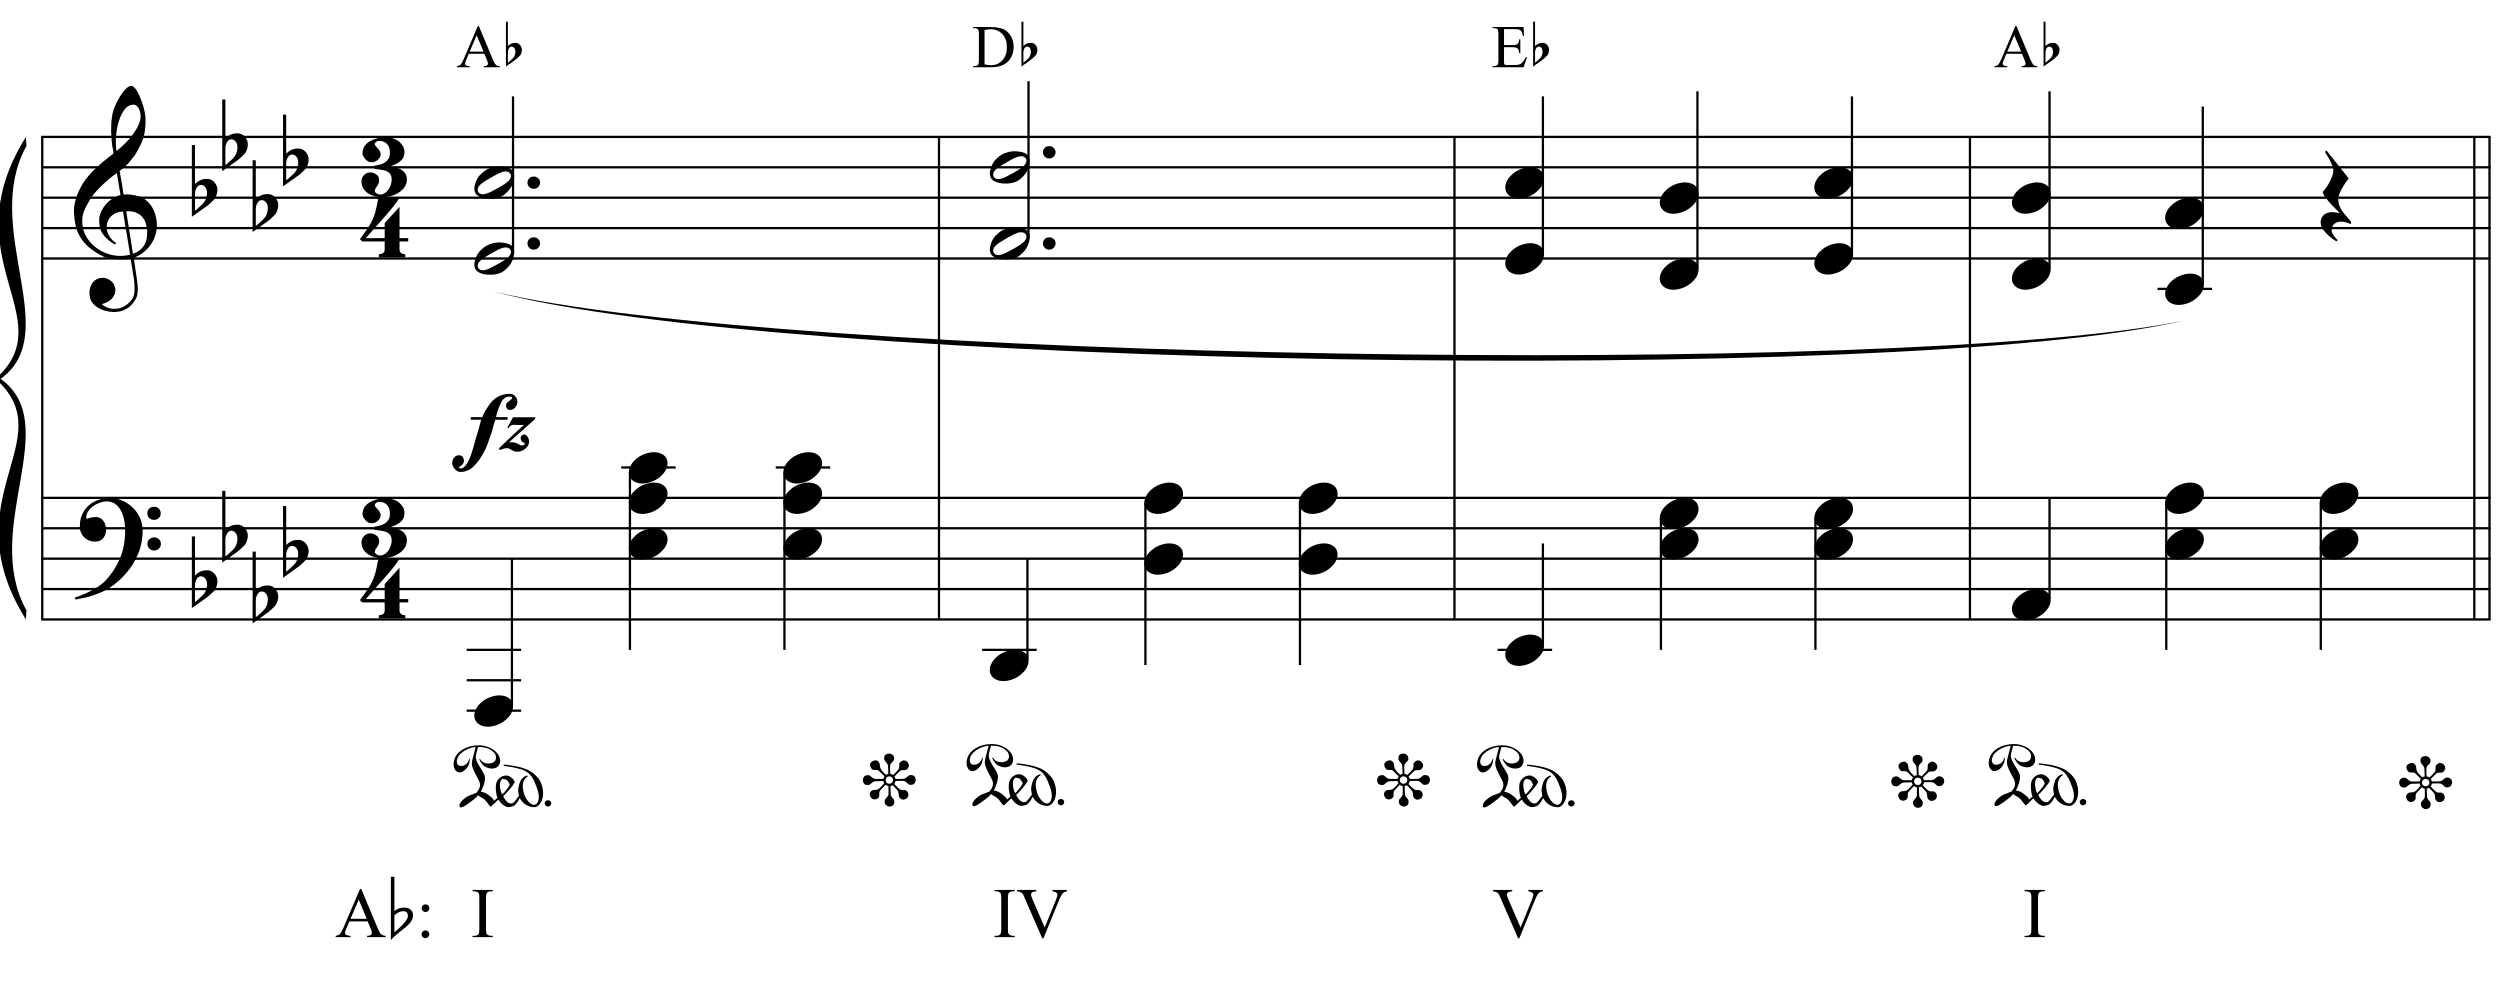<?xml version="1.0" encoding="UTF-8"?>
<svg xmlns="http://www.w3.org/2000/svg" xmlns:xlink="http://www.w3.org/1999/xlink" width="421.5pt" height="166pt" viewBox="0 0 421.5 166" version="1.1">
<defs>
<g>
<symbol overflow="visible" id="glyph0-0">
<path style="stroke:none;" d=""/>
</symbol>
<symbol overflow="visible" id="glyph0-1">
<path style="stroke:none;" d="M 9.547 5.172 C 9.172 5.234 8.766 5.27 8.328 5.281 C 7.898 5.301 7.477 5.289 7.062 5.25 C 6.656 5.219 6.273 5.172 5.922 5.109 C 5.578 5.047 5.297 4.961 5.078 4.859 C 4.023 4.348 3.176 3.812 2.531 3.25 C 1.883 2.688 1.379 2.094 1.016 1.469 C 0.66 0.852 0.41 0.223 0.266 -0.422 C 0.129 -1.066 0.039 -1.719 0 -2.375 C -0.051 -3.082 0.008 -3.789 0.188 -4.5 C 0.375 -5.219 0.629 -5.898 0.953 -6.547 C 1.273 -7.203 1.645 -7.801 2.062 -8.344 C 2.477 -8.883 2.898 -9.363 3.328 -9.781 C 3.816 -10.238 4.328 -10.695 4.859 -11.156 C 5.398 -11.613 5.992 -12.082 6.641 -12.562 C 6.629 -12.738 6.613 -12.895 6.594 -13.031 C 6.57 -13.176 6.547 -13.316 6.516 -13.453 C 6.492 -13.598 6.461 -13.758 6.422 -13.938 C 6.391 -14.113 6.367 -14.332 6.359 -14.594 C 6.359 -14.707 6.344 -14.91 6.312 -15.203 C 6.281 -15.492 6.258 -15.848 6.25 -16.266 C 6.25 -16.68 6.258 -17.156 6.281 -17.688 C 6.312 -18.219 6.383 -18.773 6.5 -19.359 C 6.562 -19.691 6.707 -20.117 6.938 -20.641 C 7.164 -21.172 7.43 -21.68 7.734 -22.172 C 8.047 -22.672 8.367 -23.098 8.703 -23.453 C 9.047 -23.805 9.367 -23.984 9.672 -23.984 C 9.828 -23.984 9.992 -23.891 10.172 -23.703 C 10.348 -23.523 10.52 -23.281 10.688 -22.969 C 10.863 -22.664 11.031 -22.316 11.188 -21.922 C 11.352 -21.535 11.5 -21.133 11.625 -20.719 C 11.75 -20.312 11.848 -19.91 11.922 -19.516 C 11.992 -19.117 12.035 -18.77 12.047 -18.469 C 12.066 -17.758 12.039 -17.133 11.969 -16.594 C 11.906 -16.051 11.801 -15.566 11.656 -15.141 C 11.52 -14.711 11.359 -14.316 11.172 -13.953 C 10.992 -13.586 10.801 -13.223 10.594 -12.859 C 10.375 -12.484 10.148 -12.156 9.922 -11.875 C 9.703 -11.594 9.477 -11.312 9.25 -11.031 C 9 -10.727 8.738 -10.477 8.469 -10.281 C 8.207 -10.082 7.945 -9.867 7.688 -9.641 C 7.812 -8.941 7.922 -8.312 8.016 -7.75 C 8.055 -7.5 8.098 -7.258 8.141 -7.031 C 8.18 -6.801 8.211 -6.586 8.234 -6.391 C 8.266 -6.191 8.289 -6.023 8.312 -5.891 C 8.344 -5.766 8.359 -5.688 8.359 -5.656 C 8.691 -5.695 9.031 -5.695 9.375 -5.656 C 9.727 -5.625 10.062 -5.57 10.375 -5.5 C 10.695 -5.438 10.984 -5.348 11.234 -5.234 C 11.492 -5.129 11.695 -5.031 11.844 -4.938 C 12.582 -4.395 13.102 -3.77 13.406 -3.062 C 13.719 -2.363 13.898 -1.645 13.953 -0.906 C 13.992 -0.332 13.945 0.242 13.812 0.828 C 13.676 1.41 13.445 1.961 13.125 2.484 C 12.812 3.016 12.395 3.5 11.875 3.938 C 11.363 4.375 10.758 4.734 10.062 5.016 C 10.145 5.578 10.223 6.098 10.297 6.578 C 10.359 6.992 10.414 7.395 10.469 7.781 C 10.531 8.164 10.57 8.438 10.594 8.594 C 10.719 9.406 10.766 10.07 10.734 10.594 C 10.711 11.125 10.613 11.555 10.438 11.891 C 10.281 12.16 10.102 12.426 9.906 12.688 C 9.707 12.945 9.473 13.176 9.203 13.375 C 8.93 13.582 8.613 13.754 8.25 13.891 C 7.883 14.035 7.473 14.117 7.016 14.141 C 6.66 14.172 6.234 14.141 5.734 14.047 C 5.242 13.961 4.773 13.805 4.328 13.578 C 3.879 13.359 3.488 13.055 3.156 12.672 C 2.832 12.285 2.648 11.812 2.609 11.25 C 2.578 10.926 2.594 10.598 2.656 10.266 C 2.727 9.93 2.848 9.629 3.016 9.359 C 3.191 9.086 3.422 8.863 3.703 8.688 C 3.984 8.508 4.328 8.41 4.734 8.391 C 4.984 8.367 5.234 8.398 5.484 8.484 C 5.734 8.578 5.969 8.707 6.188 8.875 C 6.406 9.039 6.582 9.242 6.719 9.484 C 6.852 9.734 6.938 10.004 6.969 10.297 C 7.008 10.797 6.852 11.281 6.5 11.75 C 6.145 12.227 5.539 12.582 4.688 12.812 C 4.832 13 5.094 13.176 5.469 13.344 C 5.852 13.52 6.332 13.609 6.906 13.609 C 7.508 13.609 8.086 13.43 8.641 13.078 C 9.191 12.723 9.617 12.281 9.922 11.75 C 10.109 11.395 10.203 10.93 10.203 10.359 C 10.203 9.797 10.172 9.227 10.109 8.656 C 10.078 8.551 10.035 8.312 9.984 7.938 C 9.93 7.562 9.867 7.172 9.797 6.766 C 9.734 6.285 9.648 5.754 9.547 5.172 Z M 9.984 -20.812 C 9.453 -20.812 8.984 -20.562 8.578 -20.062 C 8.172 -19.562 7.844 -18.926 7.594 -18.156 C 7.344 -17.395 7.176 -16.555 7.094 -15.641 C 7.008 -14.723 7.031 -13.844 7.156 -13 C 7.602 -13.344 8.07 -13.754 8.562 -14.234 C 9.062 -14.723 9.508 -15.238 9.906 -15.781 C 10.312 -16.332 10.641 -16.883 10.891 -17.438 C 11.148 -18 11.258 -18.535 11.219 -19.047 C 11.195 -19.211 11.164 -19.395 11.125 -19.594 C 11.082 -19.801 11.016 -19.992 10.922 -20.172 C 10.828 -20.348 10.703 -20.5 10.547 -20.625 C 10.398 -20.75 10.211 -20.812 9.984 -20.812 Z M 9.938 4.328 C 10.531 4.117 10.988 3.848 11.312 3.516 C 11.645 3.191 11.891 2.836 12.047 2.453 C 12.203 2.078 12.289 1.695 12.312 1.312 C 12.332 0.926 12.336 0.582 12.328 0.281 C 12.297 0.039 12.234 -0.258 12.141 -0.625 C 12.055 -1 11.891 -1.359 11.641 -1.703 C 11.398 -2.047 11.051 -2.328 10.594 -2.547 C 10.145 -2.773 9.547 -2.867 8.797 -2.828 Z M 8.266 -2.781 C 7.703 -2.758 7.238 -2.648 6.875 -2.453 C 6.508 -2.254 6.223 -2.016 6.016 -1.734 C 5.805 -1.453 5.66 -1.156 5.578 -0.844 C 5.504 -0.531 5.477 -0.25 5.5 0 C 5.508 0.25 5.562 0.5 5.656 0.75 C 5.75 1.008 5.875 1.254 6.031 1.484 C 6.188 1.711 6.359 1.914 6.547 2.094 C 6.734 2.281 6.922 2.422 7.109 2.516 C 7.086 2.547 7.066 2.57 7.047 2.594 C 7.023 2.613 7 2.641 6.969 2.672 C 6.938 2.691 6.914 2.719 6.906 2.75 C 6.477 2.539 6.102 2.297 5.781 2.016 C 5.469 1.734 5.266 1.535 5.172 1.422 C 5.016 1.211 4.879 1.023 4.766 0.859 C 4.66 0.691 4.57 0.516 4.5 0.328 C 4.438 0.148 4.379 -0.047 4.328 -0.266 C 4.285 -0.484 4.258 -0.742 4.25 -1.047 C 4.219 -1.328 4.234 -1.629 4.297 -1.953 C 4.367 -2.273 4.484 -2.598 4.641 -2.922 C 4.797 -3.254 5 -3.57 5.25 -3.875 C 5.508 -4.188 5.812 -4.477 6.156 -4.75 C 6.332 -4.895 6.488 -5.004 6.625 -5.078 C 6.77 -5.16 6.906 -5.234 7.031 -5.297 C 7.156 -5.359 7.281 -5.406 7.406 -5.438 C 7.539 -5.477 7.68 -5.52 7.828 -5.562 L 7.219 -9.266 C 7.051 -9.172 6.781 -8.977 6.406 -8.688 C 6.039 -8.406 5.641 -8.066 5.203 -7.672 C 4.766 -7.273 4.332 -6.848 3.906 -6.391 C 3.477 -5.93 3.125 -5.488 2.844 -5.062 C 2.352 -4.281 1.973 -3.562 1.703 -2.906 C 1.43 -2.25 1.328 -1.539 1.391 -0.781 C 1.441 0.082 1.703 0.883 2.172 1.625 C 2.648 2.375 3.258 3 4 3.5 C 4.738 4.008 5.578 4.363 6.516 4.562 C 7.461 4.758 8.441 4.734 9.453 4.484 C 9.234 3.129 9.035 1.922 8.859 0.859 C 8.773 0.41 8.695 -0.031 8.625 -0.469 C 8.562 -0.906 8.5 -1.297 8.438 -1.641 C 8.375 -1.984 8.328 -2.258 8.297 -2.469 C 8.273 -2.676 8.266 -2.781 8.266 -2.781 Z M 8.266 -2.781 "/>
</symbol>
<symbol overflow="visible" id="glyph0-2">
<path style="stroke:none;" d="M 10.297 5.375 C 10.172 5.602 10.051 5.812 9.938 6 C 9.82 6.195 9.703 6.383 9.578 6.562 C 9.453 6.738 9.32 6.91 9.188 7.078 C 9.051 7.254 8.895 7.441 8.719 7.641 C 8.539 7.848 8.367 8.035 8.203 8.203 C 8.047 8.367 7.891 8.523 7.734 8.672 C 7.578 8.816 7.41 8.961 7.234 9.109 C 7.055 9.254 6.859 9.41 6.641 9.578 C 6.367 9.773 6.113 9.945 5.875 10.094 C 5.633 10.25 5.395 10.391 5.156 10.516 C 4.914 10.641 4.664 10.754 4.406 10.859 C 4.145 10.961 3.859 11.07 3.547 11.188 C 3.234 11.312 2.891 11.426 2.516 11.531 C 2.141 11.633 1.781 11.719 1.438 11.781 C 1.039 11.863 0.645 11.941 0.25 12.016 L 0.109 11.703 C 0.742 11.484 1.383 11.234 2.031 10.953 C 2.562 10.703 3.125 10.398 3.719 10.047 C 4.312 9.703 4.828 9.305 5.266 8.859 C 6.367 7.68 7.207 6.383 7.781 4.969 C 8.363 3.551 8.641 1.941 8.609 0.141 C 8.609 -0.266 8.562 -0.734 8.469 -1.266 C 8.383 -1.805 8.227 -2.312 8 -2.781 C 7.781 -3.258 7.469 -3.672 7.062 -4.016 C 6.656 -4.359 6.133 -4.531 5.5 -4.531 C 5.125 -4.531 4.727 -4.453 4.312 -4.297 C 3.895 -4.148 3.516 -3.953 3.172 -3.703 C 2.836 -3.453 2.562 -3.148 2.344 -2.797 C 2.125 -2.453 2.035 -2.082 2.078 -1.688 C 2.086 -1.625 2.129 -1.602 2.203 -1.625 C 2.273 -1.645 2.383 -1.676 2.531 -1.719 C 2.676 -1.758 2.852 -1.801 3.062 -1.844 C 3.27 -1.883 3.52 -1.898 3.812 -1.891 C 4.113 -1.867 4.375 -1.773 4.594 -1.609 C 4.812 -1.441 4.988 -1.227 5.125 -0.969 C 5.258 -0.707 5.348 -0.422 5.391 -0.109 C 5.43 0.191 5.414 0.488 5.344 0.781 C 5.238 1.227 5.039 1.582 4.75 1.844 C 4.457 2.113 4.051 2.25 3.531 2.25 C 3.195 2.25 2.875 2.191 2.562 2.078 C 2.258 1.961 1.992 1.797 1.766 1.578 C 1.535 1.367 1.348 1.109 1.203 0.797 C 1.055 0.492 0.984 0.145 0.984 -0.25 C 0.973 -0.832 1.035 -1.348 1.172 -1.797 C 1.316 -2.254 1.492 -2.645 1.703 -2.969 C 1.922 -3.301 2.148 -3.57 2.391 -3.781 C 2.629 -3.988 2.848 -4.156 3.047 -4.281 C 3.555 -4.594 4.07 -4.805 4.594 -4.922 C 5.113 -5.047 5.602 -5.113 6.062 -5.125 C 6.582 -5.125 7.102 -5.035 7.625 -4.859 C 8.156 -4.691 8.648 -4.445 9.109 -4.125 C 9.578 -3.812 9.992 -3.43 10.359 -2.984 C 10.734 -2.535 11.02 -2.039 11.219 -1.5 C 11.445 -0.883 11.562 -0.234 11.562 0.453 C 11.57 1.148 11.488 1.898 11.312 2.703 C 11.258 2.973 11.195 3.219 11.125 3.438 C 11.062 3.656 10.988 3.867 10.906 4.078 C 10.82 4.285 10.727 4.488 10.625 4.688 C 10.52 4.895 10.41 5.125 10.297 5.375 Z M 12.359 -2.516 C 12.348 -2.836 12.453 -3.102 12.672 -3.312 C 12.891 -3.52 13.156 -3.625 13.469 -3.625 C 13.781 -3.645 14.047 -3.551 14.266 -3.344 C 14.492 -3.133 14.609 -2.875 14.609 -2.562 C 14.629 -2.25 14.531 -1.977 14.312 -1.75 C 14.094 -1.531 13.828 -1.422 13.516 -1.422 C 13.191 -1.398 12.914 -1.5 12.688 -1.719 C 12.469 -1.938 12.359 -2.203 12.359 -2.516 Z M 12.359 2.641 C 12.359 2.328 12.469 2.066 12.688 1.859 C 12.906 1.66 13.172 1.551 13.484 1.531 C 13.797 1.531 14.066 1.629 14.297 1.828 C 14.523 2.023 14.641 2.285 14.641 2.609 C 14.648 2.922 14.547 3.188 14.328 3.406 C 14.109 3.633 13.844 3.75 13.531 3.75 C 13.219 3.758 12.945 3.656 12.719 3.438 C 12.488 3.219 12.367 2.953 12.359 2.641 Z M 12.359 2.641 "/>
</symbol>
<symbol overflow="visible" id="glyph0-3">
<path style="stroke:none;" d="M 0.531 -7.25 L 0.531 -2.312 C 0.719 -2.488 0.895 -2.629 1.062 -2.734 C 1.227 -2.848 1.383 -2.938 1.531 -3 C 1.688 -3.062 1.848 -3.102 2.016 -3.125 C 2.191 -3.156 2.391 -3.172 2.609 -3.172 C 2.867 -3.172 3.098 -3.113 3.297 -3 C 3.504 -2.895 3.68 -2.754 3.828 -2.578 C 3.984 -2.398 4.102 -2.203 4.188 -1.984 C 4.27 -1.766 4.312 -1.555 4.312 -1.359 C 4.32 -1.141 4.297 -0.922 4.234 -0.703 C 4.18 -0.492 4.113 -0.301 4.031 -0.125 C 3.938 0.102 3.785 0.305 3.578 0.484 C 3.379 0.672 3.195 0.844 3.031 1 C 2.977 1.062 2.863 1.16 2.688 1.297 C 2.508 1.43 2.305 1.578 2.078 1.734 C 1.859 1.898 1.625 2.066 1.375 2.234 C 1.125 2.41 0.895 2.57 0.688 2.719 C 0.488 2.863 0.32 2.984 0.188 3.078 C 0.062 3.18 0 3.234 0 3.234 L 0 -8.875 L 0.531 -8.875 Z M 2.188 -1.859 C 2.125 -1.941 2.035 -2.008 1.922 -2.062 C 1.805 -2.125 1.676 -2.156 1.531 -2.156 C 1.395 -2.156 1.258 -2.113 1.125 -2.031 C 0.988 -1.945 0.867 -1.801 0.766 -1.594 C 0.617 -1.332 0.539 -1.008 0.531 -0.625 C 0.531 -0.238 0.531 0.113 0.531 0.438 L 0.531 2.188 C 0.531 2.188 0.57 2.156 0.656 2.094 C 0.738 2.039 0.836 1.961 0.953 1.859 C 1.066 1.754 1.188 1.641 1.312 1.516 C 1.445 1.391 1.57 1.281 1.688 1.188 C 1.875 1.008 2.035 0.816 2.172 0.609 C 2.305 0.41 2.41 0.156 2.484 -0.156 C 2.566 -0.477 2.586 -0.785 2.547 -1.078 C 2.504 -1.379 2.383 -1.641 2.188 -1.859 Z M 2.188 -1.859 "/>
</symbol>
<symbol overflow="visible" id="glyph0-4">
<path style="stroke:none;" d="M 6.828 2.25 L 6.828 3.609 C 6.828 3.816 6.875 3.973 6.969 4.078 C 7.062 4.191 7.172 4.273 7.297 4.328 C 7.453 4.379 7.617 4.406 7.797 4.406 L 7.797 4.938 L 3.344 4.938 L 3.344 4.406 C 3.52 4.406 3.68 4.379 3.828 4.328 C 3.953 4.285 4.066 4.211 4.172 4.109 C 4.273 4.004 4.328 3.852 4.328 3.656 L 4.328 2.25 L 0.531 2.25 L 0.156 1.859 C 0.57 1.305 0.922 0.82 1.203 0.406 C 1.492 -0.008 1.738 -0.395 1.938 -0.75 C 2.133 -1.113 2.297 -1.445 2.422 -1.75 C 2.547 -2.062 2.656 -2.379 2.75 -2.703 C 2.844 -3.035 2.926 -3.395 3 -3.781 C 3.07 -4.164 3.16 -4.613 3.266 -5.125 L 6.812 -5.125 C 6.602 -4.727 6.281 -4.258 5.844 -3.719 C 5.414 -3.176 4.938 -2.602 4.406 -2 C 3.875 -1.395 3.32 -0.773 2.75 -0.141 C 2.176 0.492 1.641 1.102 1.141 1.688 L 4.328 1.688 L 4.328 -0.844 L 6.828 -3.594 L 6.828 1.688 L 8.297 1.688 L 8.297 2.25 Z M 6.828 2.25 "/>
</symbol>
<symbol overflow="visible" id="glyph0-5">
<path style="stroke:none;" d="M 7.641 2.031 C 7.641 2.551 7.5 3 7.219 3.375 C 6.945 3.758 6.602 4.07 6.188 4.312 C 5.781 4.562 5.344 4.742 4.875 4.859 C 4.414 4.984 4 5.047 3.625 5.047 C 3.102 5.047 2.617 4.984 2.172 4.859 C 1.734 4.734 1.348 4.555 1.016 4.328 C 0.691 4.098 0.438 3.812 0.25 3.469 C 0.07 3.133 -0.016 2.758 -0.016 2.344 C -0.016 2.164 0.02 1.984 0.094 1.797 C 0.176 1.617 0.281 1.461 0.406 1.328 C 0.539 1.191 0.691 1.078 0.859 0.984 C 1.035 0.898 1.223 0.859 1.422 0.859 C 1.797 0.859 2.145 0.969 2.469 1.188 C 2.801 1.406 2.969 1.734 2.969 2.172 C 2.969 2.43 2.926 2.641 2.844 2.797 C 2.758 2.961 2.672 3.109 2.578 3.234 C 2.484 3.359 2.398 3.484 2.328 3.609 C 2.254 3.742 2.223 3.898 2.234 4.078 C 2.234 4.117 2.266 4.172 2.328 4.234 C 2.398 4.297 2.477 4.352 2.562 4.406 C 2.656 4.457 2.742 4.5 2.828 4.531 C 2.922 4.57 2.992 4.594 3.047 4.594 C 3.391 4.594 3.688 4.504 3.938 4.328 C 4.195 4.16 4.41 3.945 4.578 3.688 C 4.754 3.426 4.879 3.148 4.953 2.859 C 5.035 2.578 5.078 2.32 5.078 2.094 C 5.078 1.656 4.984 1.32 4.797 1.094 C 4.617 0.875 4.391 0.711 4.109 0.609 C 3.828 0.504 3.508 0.43 3.156 0.391 C 2.812 0.359 2.477 0.312 2.156 0.25 C 2.156 0.227 2.156 0.191 2.156 0.141 C 2.156 0.086 2.156 0.031 2.156 -0.031 C 2.164 -0.102 2.172 -0.16 2.172 -0.203 C 2.172 -0.254 2.172 -0.281 2.172 -0.281 C 2.504 -0.32 2.828 -0.383 3.141 -0.469 C 3.453 -0.551 3.727 -0.676 3.969 -0.844 C 4.219 -1.008 4.414 -1.219 4.562 -1.469 C 4.707 -1.727 4.781 -2.051 4.781 -2.438 C 4.781 -2.969 4.688 -3.375 4.5 -3.656 C 4.312 -3.938 4.102 -4.133 3.875 -4.25 C 3.645 -4.363 3.422 -4.426 3.203 -4.438 C 2.992 -4.445 2.852 -4.453 2.781 -4.453 C 2.738 -4.453 2.688 -4.43 2.625 -4.391 C 2.57 -4.359 2.508 -4.316 2.438 -4.266 C 2.375 -4.223 2.32 -4.172 2.281 -4.109 C 2.238 -4.047 2.219 -3.988 2.219 -3.938 C 2.227 -3.82 2.27 -3.719 2.344 -3.625 C 2.414 -3.531 2.504 -3.43 2.609 -3.328 C 2.711 -3.223 2.816 -3.102 2.922 -2.969 C 3.023 -2.844 3.109 -2.68 3.172 -2.484 C 3.242 -2.285 3.242 -2.086 3.172 -1.891 C 3.109 -1.691 3 -1.516 2.844 -1.359 C 2.695 -1.203 2.523 -1.078 2.328 -0.984 C 2.129 -0.891 1.938 -0.844 1.75 -0.844 C 1.508 -0.844 1.289 -0.895 1.094 -1 C 0.906 -1.113 0.742 -1.25 0.609 -1.406 C 0.473 -1.562 0.363 -1.727 0.281 -1.906 C 0.195 -2.082 0.156 -2.234 0.156 -2.359 C 0.156 -2.66 0.219 -2.969 0.344 -3.281 C 0.477 -3.594 0.707 -3.879 1.031 -4.141 C 1.352 -4.398 1.773 -4.613 2.297 -4.781 C 2.828 -4.957 3.5 -5.047 4.312 -5.047 C 4.645 -5.047 4.988 -4.984 5.344 -4.859 C 5.707 -4.742 6.023 -4.578 6.297 -4.359 C 6.566 -4.141 6.789 -3.879 6.969 -3.578 C 7.145 -3.285 7.234 -2.945 7.234 -2.562 C 7.234 -2.051 7.109 -1.648 6.859 -1.359 C 6.617 -1.078 6.348 -0.852 6.047 -0.688 C 5.754 -0.531 5.484 -0.41 5.234 -0.328 C 4.992 -0.254 4.875 -0.188 4.875 -0.125 C 5.176 -0.094 5.488 -0.039 5.812 0.031 C 6.133 0.113 6.43 0.238 6.703 0.406 C 6.973 0.57 7.195 0.785 7.375 1.047 C 7.551 1.305 7.641 1.633 7.641 2.031 Z M 7.641 2.031 "/>
</symbol>
<symbol overflow="visible" id="glyph0-6">
<path style="stroke:none;" d="M 0.641 -0.406 C 0.641 -0.695 0.738 -0.941 0.938 -1.141 C 1.145 -1.336 1.398 -1.438 1.703 -1.438 C 2.004 -1.438 2.254 -1.336 2.453 -1.141 C 2.66 -0.941 2.766 -0.695 2.766 -0.406 C 2.766 -0.125 2.66 0.117 2.453 0.328 C 2.254 0.535 2.004 0.641 1.703 0.641 C 1.398 0.641 1.145 0.535 0.938 0.328 C 0.738 0.117 0.641 -0.125 0.641 -0.406 Z M 0.641 -0.406 "/>
</symbol>
<symbol overflow="visible" id="glyph0-7">
<path style="stroke:none;" d="M 6.562 -1.828 C 6.645 -1.672 6.695 -1.5 6.719 -1.312 C 6.738 -1.133 6.738 -0.953 6.719 -0.766 C 6.695 -0.578 6.664 -0.398 6.625 -0.234 C 6.582 -0.078 6.539 0.047 6.5 0.141 C 6.312 0.66 6.023 1.117 5.641 1.516 C 5.254 1.91 4.906 2.188 4.594 2.344 C 3.926 2.676 3.125 2.801 2.188 2.719 C 2.051 2.707 1.891 2.688 1.703 2.656 C 1.523 2.633 1.344 2.586 1.156 2.516 C 0.969 2.453 0.789 2.363 0.625 2.25 C 0.457 2.145 0.32 2.008 0.219 1.844 C 0.113 1.664 0.051 1.484 0.031 1.297 C 0.008 1.117 0.008 0.941 0.031 0.766 C 0.051 0.598 0.082 0.441 0.125 0.297 C 0.164 0.148 0.207 0.023 0.25 -0.078 C 0.438 -0.598 0.707 -1.031 1.062 -1.375 C 1.414 -1.719 1.754 -1.984 2.078 -2.172 C 2.391 -2.348 2.773 -2.488 3.234 -2.594 C 3.691 -2.707 4.207 -2.734 4.781 -2.672 C 4.883 -2.648 5.02 -2.629 5.188 -2.609 C 5.352 -2.586 5.52 -2.547 5.688 -2.484 C 5.852 -2.43 6.016 -2.352 6.172 -2.25 C 6.336 -2.145 6.469 -2.004 6.562 -1.828 Z M 6.094 -1.469 C 5.977 -1.633 5.844 -1.742 5.688 -1.797 C 5.531 -1.859 5.359 -1.879 5.172 -1.859 C 4.992 -1.848 4.805 -1.805 4.609 -1.734 C 4.422 -1.672 4.242 -1.598 4.078 -1.516 C 3.848 -1.41 3.641 -1.301 3.453 -1.188 C 3.266 -1.082 3.07 -0.973 2.875 -0.859 C 2.477 -0.641 2.07 -0.395 1.656 -0.125 C 1.508 -0.031 1.359 0.078 1.203 0.203 C 1.047 0.328 0.91 0.461 0.797 0.609 C 0.691 0.766 0.617 0.926 0.578 1.094 C 0.547 1.27 0.578 1.438 0.672 1.594 C 0.766 1.758 0.895 1.867 1.062 1.922 C 1.227 1.984 1.398 2.004 1.578 1.984 C 1.766 1.961 1.953 1.914 2.141 1.844 C 2.336 1.781 2.52 1.707 2.688 1.625 C 2.914 1.508 3.129 1.395 3.328 1.281 C 3.523 1.176 3.727 1.07 3.938 0.969 C 4.145 0.852 4.336 0.738 4.516 0.625 C 4.703 0.52 4.906 0.395 5.125 0.25 C 5.258 0.156 5.406 0.047 5.562 -0.078 C 5.719 -0.203 5.848 -0.336 5.953 -0.484 C 6.066 -0.641 6.141 -0.801 6.172 -0.969 C 6.211 -1.145 6.188 -1.312 6.094 -1.469 Z M 6.094 -1.469 "/>
</symbol>
<symbol overflow="visible" id="glyph0-8">
<path style="stroke:none;" d="M 0.156 0.016 C 0.301 -0.348 0.508 -0.688 0.781 -1 C 1.062 -1.312 1.383 -1.586 1.75 -1.828 C 2.125 -2.066 2.523 -2.25 2.953 -2.375 C 3.379 -2.508 3.812 -2.578 4.25 -2.578 C 4.688 -2.578 5.066 -2.504 5.391 -2.359 C 5.723 -2.223 5.984 -2.035 6.172 -1.797 C 6.359 -1.555 6.473 -1.273 6.516 -0.953 C 6.566 -0.629 6.523 -0.285 6.391 0.078 C 6.254 0.453 6.039 0.797 5.75 1.109 C 5.469 1.43 5.141 1.711 4.766 1.953 C 4.398 2.191 4.004 2.375 3.578 2.5 C 3.148 2.633 2.723 2.703 2.297 2.703 C 1.859 2.703 1.477 2.629 1.156 2.484 C 0.832 2.348 0.57 2.156 0.375 1.906 C 0.176 1.656 0.055 1.367 0.016 1.047 C -0.023 0.734 0.02 0.391 0.156 0.016 Z M 0.156 0.016 "/>
</symbol>
<symbol overflow="visible" id="glyph0-9">
<path style="stroke:none;" d="M 16.047 -0.062 C 15.898 -0.062 15.77 -0.113 15.656 -0.219 C 15.551 -0.332 15.5 -0.461 15.5 -0.609 C 15.5 -0.766 15.551 -0.891 15.656 -0.984 C 15.77 -1.078 15.898 -1.125 16.047 -1.125 C 16.203 -1.125 16.332 -1.078 16.438 -0.984 C 16.551 -0.891 16.609 -0.766 16.609 -0.609 C 16.609 -0.461 16.551 -0.332 16.438 -0.219 C 16.332 -0.113 16.203 -0.062 16.047 -0.062 Z M 8.594 -6.922 C 8.57 -6.922 8.566 -6.957 8.578 -7.031 C 8.598 -7.113 8.613 -7.148 8.625 -7.141 C 9.844 -7.023 10.801 -6.863 11.5 -6.656 C 12.207 -6.457 12.758 -6.234 13.156 -5.984 C 13.551 -5.723 13.91 -5.41 14.234 -5.047 C 14.566 -4.691 14.816 -4.266 14.984 -3.766 C 15.16 -3.234 15.242 -2.734 15.234 -2.266 C 15.223 -1.805 15.145 -1.406 15 -1.062 C 14.863 -0.719 14.68 -0.445 14.453 -0.25 C 14.234 -0.051 14 0.047 13.75 0.047 C 13.176 0.023 12.68 -0.125 12.266 -0.406 C 11.848 -0.695 11.523 -1.062 11.297 -1.5 C 11.18 -1.281 11.066 -1.07 10.953 -0.875 C 10.836 -0.719 10.711 -0.562 10.578 -0.406 C 10.453 -0.258 10.316 -0.164 10.172 -0.125 C 9.711 0.031 9.363 0.07 9.125 0 C 8.895 -0.07 8.629 -0.227 8.328 -0.469 C 8.211 -0.582 8.098 -0.703 7.984 -0.828 C 7.867 -0.961 7.77 -1.098 7.688 -1.234 L 6.516 -0.109 C 6.453 -0.035 6.375 -0.039 6.281 -0.125 C 6.195 -0.207 6.102 -0.32 6 -0.469 C 5.852 -0.664 5.742 -0.812 5.672 -0.906 C 5.598 -1.008 5.461 -1.145 5.266 -1.312 C 5.211 -1.383 5.078 -1.473 4.859 -1.578 C 4.641 -1.691 4.438 -1.82 4.25 -1.969 C 4.207 -1.895 4.133 -1.801 4.031 -1.688 C 3.926 -1.582 3.812 -1.477 3.688 -1.375 C 3.562 -1.281 3.438 -1.18 3.312 -1.078 C 3.195 -0.984 3.109 -0.914 3.047 -0.875 C 2.859 -0.727 2.664 -0.586 2.469 -0.453 C 2.27 -0.316 2.082 -0.195 1.906 -0.094 C 1.727 0 1.57 0.055 1.438 0.078 C 1.312 0.109 1.227 0.082 1.188 0 C 1.102 -0.133 1.102 -0.301 1.188 -0.5 C 1.27 -0.695 1.41 -0.895 1.609 -1.094 C 1.805 -1.289 2.035 -1.477 2.297 -1.656 C 2.566 -1.832 2.848 -1.961 3.141 -2.047 C 3.266 -2.086 3.398 -2.141 3.547 -2.203 C 3.691 -2.273 3.836 -2.328 3.984 -2.359 C 4.016 -2.422 4.062 -2.488 4.125 -2.562 C 4.188 -2.633 4.25 -2.719 4.312 -2.812 C 4.383 -2.914 4.445 -3.035 4.5 -3.172 C 4.551 -3.305 4.582 -3.477 4.594 -3.688 C 4.602 -3.945 4.52 -4.238 4.344 -4.562 C 4.176 -4.883 4 -5.223 3.812 -5.578 C 3.625 -5.93 3.461 -6.301 3.328 -6.688 C 3.203 -7.082 3.188 -7.469 3.281 -7.844 L 3.859 -10.094 C 3.66 -10.094 3.406 -10.051 3.094 -9.969 C 2.789 -9.883 2.477 -9.754 2.156 -9.578 C 1.844 -9.41 1.547 -9.191 1.266 -8.922 C 0.992 -8.66 0.812 -8.336 0.719 -7.953 C 0.688 -7.848 0.676 -7.734 0.688 -7.609 C 0.695 -7.484 0.723 -7.363 0.766 -7.25 C 0.816 -7.145 0.895 -7.055 1 -6.984 C 1.113 -6.922 1.266 -6.895 1.453 -6.906 C 1.723 -6.914 1.957 -6.988 2.156 -7.125 C 2.352 -7.27 2.488 -7.414 2.562 -7.562 C 2.594 -7.645 2.641 -7.754 2.703 -7.891 L 2.812 -8.094 L 2.906 -8.094 C 2.906 -8.082 2.898 -8.051 2.891 -8 C 2.859 -7.914 2.836 -7.785 2.828 -7.609 C 2.797 -7.336 2.707 -7.082 2.562 -6.844 C 2.426 -6.602 2.258 -6.398 2.062 -6.234 C 1.875 -6.066 1.676 -5.945 1.469 -5.875 C 1.27 -5.801 1.086 -5.789 0.922 -5.844 C 0.797 -5.883 0.676 -5.957 0.562 -6.062 C 0.445 -6.176 0.348 -6.32 0.266 -6.5 C 0.191 -6.676 0.148 -6.895 0.141 -7.156 C 0.141 -7.414 0.188 -7.707 0.281 -8.031 C 0.383 -8.363 0.562 -8.676 0.812 -8.969 C 1.062 -9.258 1.367 -9.508 1.734 -9.719 C 2.109 -9.938 2.523 -10.102 2.984 -10.219 C 3.441 -10.332 3.93 -10.391 4.453 -10.391 C 5.109 -10.379 5.727 -10.234 6.312 -9.953 C 6.906 -9.672 7.363 -9.285 7.688 -8.797 C 7.82 -8.586 7.91 -8.367 7.953 -8.141 C 8.004 -7.91 8.008 -7.691 7.969 -7.484 C 7.926 -7.273 7.844 -7.094 7.719 -6.938 C 7.602 -6.781 7.441 -6.66 7.234 -6.578 C 6.867 -6.441 6.488 -6.426 6.094 -6.531 C 5.707 -6.633 5.398 -6.785 5.172 -6.984 C 5.109 -7.047 5.039 -7.117 4.969 -7.203 C 4.906 -7.297 4.836 -7.391 4.766 -7.484 C 4.703 -7.586 4.645 -7.68 4.594 -7.766 C 4.539 -7.859 4.504 -7.926 4.484 -7.969 C 4.473 -8.008 4.488 -8.035 4.531 -8.047 C 4.57 -8.066 4.594 -8.082 4.594 -8.094 C 4.602 -8.07 4.66 -7.992 4.766 -7.859 C 4.879 -7.734 4.984 -7.641 5.078 -7.578 C 5.242 -7.473 5.422 -7.398 5.609 -7.359 C 5.805 -7.328 5.992 -7.316 6.172 -7.328 C 6.359 -7.348 6.523 -7.383 6.672 -7.438 C 6.828 -7.5 6.945 -7.566 7.031 -7.641 C 7.258 -7.879 7.344 -8.176 7.281 -8.531 C 7.227 -8.895 6.969 -9.234 6.5 -9.547 C 6.27 -9.711 6.047 -9.828 5.828 -9.891 C 5.617 -9.953 5.422 -10.004 5.234 -10.047 C 5.129 -10.055 5.023 -10.066 4.922 -10.078 C 4.828 -10.086 4.723 -10.094 4.609 -10.094 L 4.266 -10.094 L 3.938 -8.859 C 3.852 -8.523 3.875 -8.188 4 -7.844 C 4.133 -7.508 4.301 -7.176 4.5 -6.844 C 4.707 -6.52 4.906 -6.195 5.094 -5.875 C 5.289 -5.551 5.406 -5.25 5.438 -4.969 C 5.445 -4.77 5.426 -4.547 5.375 -4.297 C 5.332 -4.055 5.27 -3.82 5.188 -3.594 C 5.102 -3.375 5.02 -3.164 4.938 -2.969 C 4.852 -2.781 4.785 -2.645 4.734 -2.562 C 4.953 -2.531 5.141 -2.484 5.297 -2.422 C 5.453 -2.367 5.629 -2.281 5.828 -2.156 C 6.086 -1.977 6.328 -1.789 6.547 -1.594 C 6.773 -1.406 6.91 -1.219 6.953 -1.031 L 7.547 -1.531 C 7.461 -1.707 7.398 -1.914 7.359 -2.156 C 7.316 -2.395 7.285 -2.641 7.266 -2.891 C 7.254 -3.141 7.254 -3.363 7.266 -3.562 C 7.285 -3.77 7.316 -3.938 7.359 -4.062 C 7.43 -4.301 7.547 -4.504 7.703 -4.672 C 7.859 -4.848 8.031 -4.988 8.219 -5.094 C 8.406 -5.195 8.602 -5.258 8.812 -5.281 C 9.031 -5.312 9.223 -5.297 9.391 -5.234 C 9.641 -5.129 9.852 -4.992 10.031 -4.828 C 10.219 -4.672 10.352 -4.484 10.438 -4.266 C 10.457 -4.191 10.383 -4.031 10.219 -3.781 C 10.051 -3.531 9.848 -3.266 9.609 -2.984 C 9.379 -2.711 9.156 -2.461 8.938 -2.234 C 8.719 -2.004 8.57 -1.867 8.5 -1.828 C 8.539 -1.734 8.602 -1.613 8.688 -1.469 C 8.781 -1.32 8.879 -1.18 8.984 -1.047 C 9.098 -0.91 9.227 -0.797 9.375 -0.703 C 9.52 -0.617 9.676 -0.578 9.844 -0.578 C 10.07 -0.586 10.285 -0.723 10.484 -0.984 C 10.691 -1.254 10.914 -1.539 11.156 -1.844 C 11.125 -2.051 11.098 -2.223 11.078 -2.359 C 11.055 -2.492 11.039 -2.613 11.031 -2.719 C 11.031 -2.832 11.035 -2.941 11.047 -3.047 C 11.055 -3.148 11.078 -3.273 11.109 -3.422 C 11.141 -3.586 11.188 -3.766 11.25 -3.953 C 11.312 -4.148 11.391 -4.332 11.484 -4.5 C 11.586 -4.664 11.723 -4.82 11.891 -4.969 C 12.066 -5.113 12.285 -5.227 12.547 -5.312 L 12.594 -5.234 C 12.613 -5.172 12.633 -5.141 12.656 -5.141 C 12.25 -4.922 11.988 -4.57 11.875 -4.094 C 11.758 -3.613 11.789 -3.055 11.969 -2.422 C 12.02 -2.191 12.109 -1.945 12.234 -1.688 C 12.367 -1.426 12.52 -1.191 12.688 -0.984 C 12.863 -0.773 13.047 -0.613 13.234 -0.5 C 13.43 -0.383 13.625 -0.344 13.812 -0.375 C 14.125 -0.426 14.344 -0.707 14.469 -1.219 C 14.594 -1.727 14.484 -2.438 14.141 -3.344 C 14.078 -3.531 13.969 -3.805 13.812 -4.172 C 13.664 -4.535 13.488 -4.852 13.281 -5.125 C 13.219 -5.219 13.156 -5.301 13.094 -5.375 C 13.031 -5.457 12.957 -5.531 12.875 -5.594 C 12.801 -5.664 12.711 -5.738 12.609 -5.812 C 12.516 -5.883 12.391 -5.961 12.234 -6.047 C 11.891 -6.234 11.406 -6.398 10.781 -6.547 C 10.164 -6.691 9.438 -6.816 8.594 -6.922 Z M 8.672 -4.688 C 8.484 -4.719 8.375 -4.723 8.344 -4.703 C 8.312 -4.68 8.25 -4.609 8.156 -4.484 C 8.051 -4.348 7.988 -4.164 7.969 -3.938 C 7.945 -3.707 7.953 -3.473 7.984 -3.234 C 8.016 -3.004 8.062 -2.781 8.125 -2.562 C 8.195 -2.352 8.27 -2.203 8.344 -2.109 C 8.375 -2.117 8.457 -2.203 8.594 -2.359 C 8.738 -2.523 8.891 -2.703 9.047 -2.891 C 9.203 -3.078 9.336 -3.266 9.453 -3.453 C 9.578 -3.641 9.617 -3.766 9.578 -3.828 C 9.453 -4.109 9.328 -4.316 9.203 -4.453 C 9.078 -4.586 8.898 -4.664 8.672 -4.688 Z M 8.672 -4.688 "/>
</symbol>
<symbol overflow="visible" id="glyph0-10">
<path style="stroke:none;" d="M 4.25 -4.906 C 4.25 -5.133 4.242 -5.359 4.234 -5.578 C 4.223 -5.797 4.211 -6.008 4.203 -6.219 C 4.191 -6.395 4.148 -6.531 4.078 -6.625 C 4.016 -6.727 3.941 -6.82 3.859 -6.906 C 3.773 -6.988 3.703 -7.078 3.641 -7.172 C 3.578 -7.266 3.547 -7.391 3.547 -7.547 C 3.547 -7.859 3.629 -8.07 3.797 -8.188 C 3.973 -8.301 4.176 -8.359 4.406 -8.359 C 4.582 -8.359 4.766 -8.289 4.953 -8.156 C 5.141 -8.031 5.234 -7.812 5.234 -7.5 C 5.234 -7.352 5.195 -7.234 5.125 -7.141 C 5.051 -7.055 4.969 -6.973 4.875 -6.891 C 4.789 -6.805 4.711 -6.711 4.641 -6.609 C 4.578 -6.504 4.547 -6.375 4.547 -6.219 C 4.547 -6.031 4.547 -5.82 4.547 -5.594 C 4.547 -5.363 4.555 -5.145 4.578 -4.938 C 4.672 -4.914 4.754 -4.895 4.828 -4.875 C 4.898 -4.852 4.973 -4.805 5.047 -4.734 C 5.191 -4.867 5.332 -5.004 5.469 -5.141 C 5.602 -5.273 5.734 -5.414 5.859 -5.562 C 5.973 -5.676 6.039 -5.797 6.062 -5.922 C 6.082 -6.047 6.094 -6.16 6.094 -6.266 C 6.094 -6.379 6.094 -6.488 6.094 -6.594 C 6.102 -6.695 6.16 -6.801 6.266 -6.906 C 6.504 -7.125 6.723 -7.223 6.922 -7.203 C 7.129 -7.18 7.316 -7.082 7.484 -6.906 C 7.609 -6.781 7.688 -6.613 7.719 -6.406 C 7.75 -6.195 7.648 -5.973 7.422 -5.734 C 7.305 -5.629 7.195 -5.57 7.094 -5.562 C 7 -5.562 6.895 -5.562 6.781 -5.562 C 6.676 -5.562 6.566 -5.551 6.453 -5.531 C 6.348 -5.52 6.234 -5.453 6.109 -5.328 C 5.984 -5.203 5.848 -5.066 5.703 -4.922 C 5.566 -4.785 5.426 -4.641 5.281 -4.484 C 5.363 -4.348 5.426 -4.211 5.469 -4.078 C 5.719 -4.078 5.938 -4.078 6.125 -4.078 C 6.32 -4.086 6.516 -4.094 6.703 -4.094 C 6.879 -4.094 7.02 -4.129 7.125 -4.203 C 7.238 -4.273 7.336 -4.348 7.422 -4.422 C 7.504 -4.492 7.586 -4.562 7.672 -4.625 C 7.754 -4.695 7.867 -4.734 8.016 -4.734 C 8.328 -4.734 8.547 -4.648 8.672 -4.484 C 8.805 -4.328 8.875 -4.129 8.875 -3.891 C 8.875 -3.711 8.805 -3.531 8.672 -3.344 C 8.535 -3.164 8.312 -3.078 8 -3.078 C 7.863 -3.078 7.75 -3.109 7.656 -3.172 C 7.57 -3.242 7.488 -3.32 7.406 -3.406 C 7.32 -3.5 7.223 -3.578 7.109 -3.641 C 7.004 -3.711 6.867 -3.75 6.703 -3.75 C 6.516 -3.75 6.32 -3.75 6.125 -3.75 C 5.926 -3.75 5.707 -3.742 5.469 -3.734 C 5.426 -3.523 5.352 -3.359 5.25 -3.234 C 5.395 -3.078 5.531 -2.938 5.656 -2.812 C 5.789 -2.695 5.926 -2.57 6.062 -2.438 C 6.188 -2.312 6.312 -2.238 6.438 -2.219 C 6.562 -2.195 6.676 -2.191 6.781 -2.203 C 6.895 -2.211 7 -2.207 7.094 -2.188 C 7.188 -2.176 7.281 -2.125 7.375 -2.031 C 7.57 -1.812 7.66 -1.594 7.641 -1.375 C 7.617 -1.156 7.531 -0.969 7.375 -0.812 C 7.258 -0.707 7.082 -0.633 6.844 -0.594 C 6.613 -0.551 6.395 -0.645 6.188 -0.875 C 6.102 -0.977 6.051 -1.078 6.031 -1.172 C 6.008 -1.273 6 -1.379 6 -1.484 C 6 -1.586 5.984 -1.695 5.953 -1.812 C 5.93 -1.926 5.875 -2.047 5.781 -2.172 C 5.656 -2.328 5.523 -2.469 5.391 -2.594 C 5.266 -2.719 5.129 -2.859 4.984 -3.016 C 4.93 -2.973 4.875 -2.941 4.812 -2.922 C 4.75 -2.91 4.68 -2.898 4.609 -2.891 C 4.609 -2.66 4.613 -2.438 4.625 -2.219 C 4.645 -2 4.656 -1.789 4.656 -1.594 C 4.656 -1.414 4.688 -1.27 4.75 -1.156 C 4.812 -1.051 4.879 -0.957 4.953 -0.875 C 5.035 -0.801 5.109 -0.719 5.172 -0.625 C 5.234 -0.531 5.266 -0.41 5.266 -0.266 C 5.266 0.047 5.18 0.266 5.016 0.391 C 4.859 0.516 4.66 0.578 4.422 0.578 C 4.242 0.578 4.066 0.504 3.891 0.359 C 3.711 0.223 3.625 0 3.625 -0.312 C 3.625 -0.445 3.656 -0.555 3.719 -0.641 C 3.789 -0.734 3.867 -0.82 3.953 -0.906 C 4.035 -0.988 4.109 -1.082 4.172 -1.188 C 4.242 -1.301 4.281 -1.438 4.281 -1.594 C 4.281 -1.789 4.281 -2 4.281 -2.219 C 4.281 -2.438 4.273 -2.656 4.266 -2.875 C 4.172 -2.883 4.082 -2.91 4 -2.953 C 3.914 -2.992 3.836 -3.039 3.766 -3.094 C 3.609 -2.914 3.469 -2.758 3.344 -2.625 C 3.227 -2.5 3.102 -2.367 2.969 -2.234 C 2.844 -2.109 2.77 -1.984 2.75 -1.859 C 2.727 -1.742 2.723 -1.625 2.734 -1.5 C 2.742 -1.383 2.738 -1.273 2.719 -1.172 C 2.707 -1.078 2.656 -0.977 2.562 -0.875 C 2.344 -0.688 2.125 -0.602 1.906 -0.625 C 1.688 -0.645 1.504 -0.727 1.359 -0.875 C 1.242 -1.02 1.164 -1.203 1.125 -1.422 C 1.082 -1.648 1.18 -1.867 1.422 -2.078 C 1.516 -2.148 1.609 -2.191 1.703 -2.203 C 1.805 -2.223 1.91 -2.234 2.016 -2.234 C 2.129 -2.234 2.238 -2.242 2.344 -2.266 C 2.457 -2.285 2.578 -2.348 2.703 -2.453 C 2.859 -2.598 3.004 -2.738 3.141 -2.875 C 3.273 -3.02 3.41 -3.176 3.547 -3.344 C 3.516 -3.406 3.484 -3.469 3.453 -3.531 C 3.43 -3.594 3.414 -3.66 3.406 -3.734 C 3.164 -3.734 2.941 -3.723 2.734 -3.703 C 2.535 -3.691 2.344 -3.688 2.156 -3.688 C 1.977 -3.688 1.832 -3.648 1.719 -3.578 C 1.613 -3.516 1.516 -3.445 1.422 -3.375 C 1.336 -3.301 1.25 -3.227 1.156 -3.156 C 1.07 -3.082 0.953 -3.047 0.797 -3.047 C 0.484 -3.047 0.266 -3.129 0.141 -3.297 C 0.016 -3.473 -0.047 -3.672 -0.047 -3.891 C -0.047 -4.086 0.02 -4.273 0.156 -4.453 C 0.301 -4.629 0.531 -4.719 0.844 -4.719 C 0.977 -4.719 1.086 -4.68 1.172 -4.609 C 1.266 -4.547 1.352 -4.473 1.438 -4.391 C 1.531 -4.316 1.629 -4.242 1.734 -4.172 C 1.836 -4.109 1.977 -4.078 2.156 -4.078 L 3.406 -4.078 C 3.445 -4.254 3.52 -4.398 3.625 -4.516 C 3.477 -4.672 3.328 -4.812 3.172 -4.938 C 3.023 -5.07 2.891 -5.207 2.766 -5.344 C 2.641 -5.488 2.52 -5.566 2.406 -5.578 C 2.289 -5.598 2.176 -5.602 2.062 -5.594 C 1.957 -5.594 1.852 -5.594 1.75 -5.594 C 1.645 -5.602 1.547 -5.664 1.453 -5.781 C 1.266 -6.008 1.172 -6.234 1.172 -6.453 C 1.172 -6.672 1.266 -6.848 1.453 -6.984 C 1.578 -7.086 1.758 -7.16 2 -7.203 C 2.238 -7.254 2.453 -7.16 2.641 -6.922 C 2.723 -6.816 2.773 -6.711 2.797 -6.609 C 2.816 -6.504 2.828 -6.395 2.828 -6.281 C 2.836 -6.176 2.859 -6.066 2.891 -5.953 C 2.922 -5.848 2.984 -5.734 3.078 -5.609 C 3.16 -5.473 3.273 -5.332 3.422 -5.188 C 3.578 -5.051 3.727 -4.906 3.875 -4.75 C 3.914 -4.812 3.969 -4.852 4.031 -4.875 C 4.102 -4.895 4.176 -4.906 4.25 -4.906 Z M 4.422 -4.516 C 4.242 -4.516 4.094 -4.453 3.969 -4.328 C 3.852 -4.211 3.797 -4.066 3.797 -3.891 C 3.797 -3.711 3.852 -3.562 3.969 -3.438 C 4.094 -3.32 4.242 -3.266 4.422 -3.266 C 4.598 -3.266 4.742 -3.32 4.859 -3.438 C 4.984 -3.562 5.047 -3.711 5.047 -3.891 C 5.047 -4.066 4.984 -4.211 4.859 -4.328 C 4.742 -4.453 4.598 -4.516 4.422 -4.516 Z M 4.422 -4.516 "/>
</symbol>
<symbol overflow="visible" id="glyph0-11">
<path style="stroke:none;" d="M 7.906 -7.891 C 7.906 -7.742 7.879 -7.586 7.828 -7.422 C 7.773 -7.254 7.691 -7.102 7.578 -6.969 C 7.473 -6.832 7.344 -6.719 7.188 -6.625 C 7.039 -6.539 6.863 -6.5 6.656 -6.5 C 6.414 -6.5 6.242 -6.586 6.141 -6.766 C 6.035 -6.941 5.984 -7.113 5.984 -7.281 C 5.984 -7.414 6.02 -7.531 6.094 -7.625 C 6.176 -7.719 6.27 -7.805 6.375 -7.891 C 6.488 -7.973 6.602 -8.062 6.719 -8.156 C 6.832 -8.25 6.938 -8.359 7.031 -8.484 C 7.039 -8.609 6.992 -8.68 6.891 -8.703 C 6.797 -8.734 6.711 -8.75 6.641 -8.75 C 6.367 -8.75 6.141 -8.703 5.953 -8.609 C 5.766 -8.516 5.602 -8.391 5.469 -8.234 C 5.332 -8.078 5.219 -7.895 5.125 -7.688 C 5.031 -7.477 4.941 -7.273 4.859 -7.078 C 4.785 -6.91 4.691 -6.656 4.578 -6.312 C 4.461 -5.969 4.375 -5.625 4.312 -5.281 L 6.266 -5.281 L 6.266 -4.844 L 4.203 -4.844 C 4.129 -4.676 4.062 -4.488 4 -4.281 C 3.945 -4.082 3.891 -3.879 3.828 -3.672 C 3.773 -3.473 3.727 -3.289 3.688 -3.125 C 3.645 -2.969 3.613 -2.852 3.594 -2.781 C 3.488 -2.508 3.398 -2.266 3.328 -2.047 C 3.254 -1.828 3.18 -1.613 3.109 -1.406 C 3.047 -1.207 2.973 -1 2.891 -0.781 C 2.805 -0.562 2.711 -0.32 2.609 -0.062 C 2.41 0.375 2.145 0.863 1.812 1.406 C 1.477 1.957 1.055 2.488 0.547 3 C 0.191 3.352 -0.188 3.602 -0.594 3.75 C -1 3.906 -1.391 3.973 -1.766 3.953 C -1.898 3.953 -2.039 3.91 -2.188 3.828 C -2.344 3.742 -2.484 3.633 -2.609 3.5 C -2.742 3.363 -2.852 3.207 -2.938 3.031 C -3.031 2.863 -3.078 2.688 -3.078 2.5 C -3.078 2.352 -3.055 2.195 -3.016 2.031 C -2.973 1.875 -2.906 1.727 -2.812 1.594 C -2.719 1.457 -2.598 1.348 -2.453 1.266 C -2.316 1.18 -2.156 1.141 -1.969 1.141 C -1.664 1.141 -1.445 1.234 -1.312 1.422 C -1.176 1.609 -1.102 1.836 -1.094 2.109 C -1.125 2.328 -1.191 2.5 -1.297 2.625 C -1.398 2.75 -1.5 2.844 -1.594 2.906 C -1.695 2.977 -1.785 3.035 -1.859 3.078 C -1.93 3.117 -1.969 3.164 -1.969 3.219 C -1.895 3.289 -1.844 3.332 -1.812 3.344 C -1.781 3.363 -1.738 3.375 -1.688 3.375 C -1.469 3.375 -1.266 3.289 -1.078 3.125 C -0.891 2.957 -0.711 2.738 -0.547 2.469 C -0.391 2.207 -0.242 1.914 -0.109 1.594 C 0.016 1.281 0.125 0.977 0.219 0.688 C 0.32 0.395 0.398 0.133 0.453 -0.094 C 0.516 -0.332 0.562 -0.492 0.594 -0.578 C 0.688 -0.898 0.773 -1.223 0.859 -1.547 C 0.953 -1.867 1.051 -2.195 1.156 -2.531 C 1.258 -2.875 1.363 -3.234 1.469 -3.609 C 1.57 -3.992 1.68 -4.406 1.797 -4.844 L 0.047 -4.844 L 0.047 -5.281 L 1.984 -5.281 C 2.148 -5.688 2.32 -6.039 2.5 -6.344 C 2.676 -6.656 2.859 -6.945 3.047 -7.219 C 3.523 -7.926 4.066 -8.438 4.672 -8.75 C 5.273 -9.062 5.938 -9.219 6.656 -9.219 C 6.977 -9.219 7.266 -9.086 7.516 -8.828 C 7.773 -8.578 7.906 -8.266 7.906 -7.891 Z M 9.516 -2.109 C 9.66 -1.93 9.754 -1.773 9.797 -1.641 C 9.848 -1.504 9.875 -1.336 9.875 -1.141 C 9.875 -0.91 9.816 -0.695 9.703 -0.5 C 9.586 -0.301 9.441 -0.129 9.266 0.016 C 9.086 0.172 8.883 0.297 8.656 0.391 C 8.438 0.484 8.219 0.535 8 0.547 C 7.789 0.566 7.598 0.547 7.422 0.484 C 7.254 0.422 7.102 0.348 6.969 0.266 C 6.832 0.191 6.695 0.117 6.562 0.047 C 6.438 -0.016 6.312 -0.047 6.188 -0.047 C 6 -0.047 5.836 -0.031 5.703 0 C 5.566 0.039 5.441 0.082 5.328 0.125 C 5.203 0.176 5.098 0.223 5.016 0.266 L 4.75 0.016 C 5.445 -0.66 6.094 -1.273 6.688 -1.828 C 6.926 -2.055 7.172 -2.285 7.422 -2.516 C 7.68 -2.754 7.914 -2.973 8.125 -3.172 C 8.344 -3.367 8.531 -3.535 8.688 -3.672 C 8.852 -3.816 8.977 -3.922 9.062 -3.984 C 8.906 -3.961 8.727 -3.953 8.531 -3.953 C 8.332 -3.953 8.133 -3.957 7.938 -3.969 C 7.738 -3.977 7.566 -3.984 7.422 -3.984 C 7.273 -3.992 7.172 -3.992 7.109 -3.984 C 6.879 -3.922 6.695 -3.812 6.562 -3.656 C 6.488 -3.57 6.426 -3.477 6.375 -3.375 L 6.219 -3.547 L 7.172 -5.266 L 10.969 -5.266 L 10.828 -4.906 L 6.484 -1.031 C 6.773 -1.07 7.031 -1.07 7.25 -1.031 C 7.469 -1 7.656 -0.945 7.812 -0.875 C 7.977 -0.812 8.109 -0.742 8.203 -0.672 C 8.297 -0.609 8.379 -0.566 8.453 -0.547 C 8.609 -0.504 8.77 -0.508 8.938 -0.562 C 9.113 -0.613 9.176 -0.754 9.125 -0.984 C 8.969 -0.973 8.844 -1.008 8.75 -1.094 C 8.656 -1.188 8.582 -1.289 8.531 -1.406 C 8.488 -1.531 8.469 -1.656 8.469 -1.781 C 8.469 -1.914 8.492 -2.02 8.547 -2.094 C 8.66 -2.227 8.812 -2.312 9 -2.344 C 9.188 -2.383 9.359 -2.305 9.516 -2.109 Z M 9.516 -2.109 "/>
</symbol>
<symbol overflow="visible" id="glyph0-12">
<path style="stroke:none;" d="M 5.266 4.453 C 4.91 4.297 4.598 4.188 4.328 4.125 C 4.055 4.062 3.812 4.031 3.594 4.031 C 3.156 4.031 2.781 4.16 2.469 4.422 C 2.164 4.68 2.016 5.051 2.016 5.531 C 2.016 5.688 2.062 5.859 2.156 6.047 C 2.258 6.234 2.379 6.41 2.516 6.578 C 2.672 6.773 2.848 6.969 3.047 7.156 L 2.812 7.359 C 2.352 7.086 1.941 6.785 1.578 6.453 C 1.266 6.18 0.969 5.867 0.688 5.516 C 0.406 5.172 0.238 4.805 0.188 4.422 C 0.145 4.191 0.156 3.957 0.219 3.719 C 0.281 3.488 0.379 3.281 0.516 3.094 C 0.66 2.914 0.848 2.77 1.078 2.656 C 1.305 2.539 1.562 2.469 1.844 2.438 C 1.957 2.438 2.086 2.438 2.234 2.438 C 2.379 2.445 2.523 2.461 2.672 2.484 C 2.816 2.504 2.953 2.523 3.078 2.547 C 3.211 2.566 3.32 2.586 3.406 2.609 C 2.414 1.648 1.672 0.852 1.172 0.219 C 0.68 -0.406 0.473 -0.812 0.547 -1 C 0.648 -1.125 0.801 -1.312 1 -1.562 C 1.195 -1.82 1.391 -2.117 1.578 -2.453 C 1.766 -2.797 1.93 -3.16 2.078 -3.547 C 2.234 -3.93 2.312 -4.305 2.312 -4.672 C 2.312 -4.898 2.234 -5.188 2.078 -5.531 C 1.93 -5.883 1.77 -6.227 1.594 -6.562 C 1.375 -6.926 1.133 -7.316 0.875 -7.734 L 1.172 -7.938 L 4.906 -3.234 C 4.562 -2.828 4.266 -2.41 4.016 -1.984 C 3.785 -1.629 3.582 -1.242 3.406 -0.828 C 3.227 -0.41 3.141 -0.02 3.141 0.344 C 3.141 0.602 3.176 0.852 3.25 1.094 C 3.32 1.332 3.41 1.555 3.516 1.766 C 3.629 1.984 3.754 2.18 3.891 2.359 C 4.023 2.547 4.148 2.707 4.266 2.844 C 4.316 2.926 4.406 3.031 4.531 3.156 C 4.656 3.289 4.77 3.422 4.875 3.547 C 4.988 3.68 5.086 3.801 5.172 3.906 C 5.266 4.02 5.312 4.094 5.312 4.125 Z M 5.266 4.453 "/>
</symbol>
<symbol overflow="visible" id="glyph1-0">
<path style="stroke:none;" d="M 1.422 0 L 1.422 -6.406 L 6.547 -6.406 L 6.547 0 Z M 1.578 -0.156 L 6.391 -0.156 L 6.391 -6.25 L 1.578 -6.25 Z M 1.578 -0.156 "/>
</symbol>
<symbol overflow="visible" id="glyph1-1">
<path style="stroke:none;" d="M 4.688 -2.266 L 2.062 -2.266 L 1.609 -1.203 C 1.492 -0.941 1.438 -0.742 1.438 -0.609 C 1.438 -0.504 1.484 -0.41 1.578 -0.328 C 1.68 -0.254 1.895 -0.207 2.219 -0.188 L 2.219 0 L 0.078 0 L 0.078 -0.188 C 0.359 -0.238 0.539 -0.301 0.625 -0.375 C 0.801 -0.539 0.992 -0.867 1.203 -1.359 L 3.578 -6.938 L 3.766 -6.938 L 6.125 -1.297 C 6.312 -0.836 6.484 -0.539 6.641 -0.406 C 6.797 -0.27 7.008 -0.195 7.281 -0.188 L 7.281 0 L 4.609 0 L 4.609 -0.188 C 4.879 -0.195 5.062 -0.238 5.156 -0.312 C 5.25 -0.395 5.297 -0.488 5.297 -0.594 C 5.297 -0.75 5.227 -0.984 5.094 -1.297 Z M 4.547 -2.641 L 3.391 -5.391 L 2.219 -2.641 Z M 4.547 -2.641 "/>
</symbol>
<symbol overflow="visible" id="glyph1-2">
<path style="stroke:none;" d="M 0.172 0 L 0.172 -0.188 L 0.438 -0.188 C 0.719 -0.188 0.922 -0.273 1.047 -0.453 C 1.117 -0.566 1.156 -0.816 1.156 -1.203 L 1.156 -5.578 C 1.156 -6.004 1.109 -6.27 1.016 -6.375 C 0.879 -6.52 0.688 -6.594 0.438 -6.594 L 0.172 -6.594 L 0.172 -6.781 L 2.938 -6.781 C 3.945 -6.781 4.719 -6.664 5.25 -6.438 C 5.781 -6.207 6.207 -5.82 6.531 -5.281 C 6.852 -4.75 7.016 -4.129 7.016 -3.422 C 7.016 -2.484 6.727 -1.695 6.156 -1.062 C 5.508 -0.352 4.523 0 3.203 0 Z M 2.109 -0.484 C 2.535 -0.391 2.891 -0.344 3.172 -0.344 C 3.953 -0.344 4.598 -0.613 5.109 -1.156 C 5.617 -1.707 5.875 -2.445 5.875 -3.375 C 5.875 -4.312 5.617 -5.051 5.109 -5.594 C 4.598 -6.133 3.941 -6.406 3.141 -6.406 C 2.836 -6.406 2.492 -6.359 2.109 -6.266 Z M 2.109 -0.484 "/>
</symbol>
<symbol overflow="visible" id="glyph1-3">
<path style="stroke:none;" d="M 2.141 -6.422 L 2.141 -3.734 L 3.641 -3.734 C 4.023 -3.734 4.281 -3.789 4.406 -3.906 C 4.582 -4.062 4.68 -4.332 4.703 -4.719 L 4.891 -4.719 L 4.891 -2.359 L 4.703 -2.359 C 4.648 -2.691 4.602 -2.906 4.562 -3 C 4.5 -3.113 4.398 -3.203 4.266 -3.266 C 4.129 -3.336 3.922 -3.375 3.641 -3.375 L 2.141 -3.375 L 2.141 -1.125 C 2.141 -0.832 2.148 -0.648 2.172 -0.578 C 2.203 -0.516 2.25 -0.461 2.312 -0.422 C 2.383 -0.391 2.516 -0.375 2.703 -0.375 L 3.859 -0.375 C 4.234 -0.375 4.508 -0.398 4.688 -0.453 C 4.863 -0.504 5.031 -0.609 5.188 -0.766 C 5.395 -0.973 5.609 -1.285 5.828 -1.703 L 6.031 -1.703 L 5.438 0 L 0.203 0 L 0.203 -0.188 L 0.453 -0.188 C 0.609 -0.188 0.758 -0.223 0.906 -0.297 C 1.008 -0.348 1.082 -0.426 1.125 -0.531 C 1.164 -0.645 1.188 -0.867 1.188 -1.203 L 1.188 -5.609 C 1.188 -6.035 1.141 -6.301 1.047 -6.406 C 0.93 -6.531 0.734 -6.594 0.453 -6.594 L 0.203 -6.594 L 0.203 -6.781 L 5.438 -6.781 L 5.516 -5.297 L 5.312 -5.297 C 5.25 -5.648 5.172 -5.895 5.078 -6.031 C 4.992 -6.164 4.867 -6.27 4.703 -6.344 C 4.578 -6.395 4.344 -6.422 4 -6.422 Z M 2.141 -6.422 "/>
</symbol>
<symbol overflow="visible" id="glyph2-0">
<path style="stroke:none;" d=""/>
</symbol>
<symbol overflow="visible" id="glyph2-1">
<path style="stroke:none;" d="M 0.328 -4.531 L 0.328 -1.453 C 0.453 -1.555 0.562 -1.641 0.656 -1.703 C 0.758 -1.773 0.859 -1.832 0.953 -1.875 C 1.055 -1.914 1.16 -1.941 1.266 -1.953 C 1.367 -1.973 1.488 -1.984 1.625 -1.984 C 1.789 -1.984 1.938 -1.945 2.062 -1.875 C 2.188 -1.812 2.297 -1.723 2.391 -1.609 C 2.484 -1.504 2.555 -1.379 2.609 -1.234 C 2.66 -1.098 2.688 -0.969 2.688 -0.844 C 2.695 -0.707 2.68 -0.57 2.641 -0.438 C 2.609 -0.312 2.57 -0.191 2.531 -0.078 C 2.469 0.066 2.367 0.191 2.234 0.297 C 2.109 0.41 1.992 0.52 1.891 0.625 C 1.859 0.656 1.785 0.711 1.672 0.797 C 1.566 0.891 1.441 0.988 1.297 1.094 C 1.16 1.195 1.016 1.301 0.859 1.406 C 0.703 1.508 0.562 1.602 0.438 1.688 C 0.312 1.781 0.207 1.859 0.125 1.922 C 0.039 1.992 0 2.031 0 2.031 L 0 -5.547 L 0.328 -5.547 Z M 1.375 -1.172 C 1.332 -1.223 1.273 -1.266 1.203 -1.297 C 1.129 -1.328 1.047 -1.344 0.953 -1.344 C 0.867 -1.344 0.785 -1.316 0.703 -1.266 C 0.617 -1.211 0.539 -1.125 0.469 -1 C 0.383 -0.832 0.336 -0.629 0.328 -0.391 C 0.328 -0.148 0.328 0.066 0.328 0.266 L 0.328 1.375 C 0.328 1.375 0.352 1.352 0.406 1.312 C 0.457 1.27 0.52 1.219 0.594 1.156 C 0.664 1.094 0.742 1.02 0.828 0.938 C 0.91 0.863 0.984 0.801 1.047 0.75 C 1.172 0.633 1.273 0.508 1.359 0.375 C 1.441 0.25 1.504 0.086 1.547 -0.109 C 1.598 -0.297 1.609 -0.484 1.578 -0.672 C 1.555 -0.867 1.488 -1.035 1.375 -1.172 Z M 1.375 -1.172 "/>
</symbol>
<symbol overflow="visible" id="glyph3-0">
<path style="stroke:none;" d="M 1.672 0 L 1.672 -7.5 L 7.672 -7.5 L 7.672 0 Z M 1.859 -0.188 L 7.484 -0.188 L 7.484 -7.312 L 1.859 -7.312 Z M 1.859 -0.188 "/>
</symbol>
<symbol overflow="visible" id="glyph3-1">
<path style="stroke:none;" d="M 5.484 -2.656 L 2.422 -2.656 L 1.875 -1.406 C 1.738 -1.094 1.672 -0.863 1.672 -0.719 C 1.672 -0.594 1.727 -0.484 1.844 -0.391 C 1.957 -0.305 2.207 -0.25 2.594 -0.219 L 2.594 0 L 0.094 0 L 0.094 -0.219 C 0.426 -0.281 0.641 -0.359 0.734 -0.453 C 0.93 -0.641 1.156 -1.02 1.406 -1.594 L 4.203 -8.125 L 4.406 -8.125 L 7.172 -1.516 C 7.391 -0.984 7.586 -0.641 7.766 -0.484 C 7.953 -0.328 8.207 -0.238 8.531 -0.219 L 8.531 0 L 5.391 0 L 5.391 -0.219 C 5.711 -0.227 5.926 -0.281 6.031 -0.375 C 6.145 -0.469 6.203 -0.578 6.203 -0.703 C 6.203 -0.879 6.125 -1.148 5.969 -1.516 Z M 5.328 -3.094 L 3.984 -6.312 L 2.594 -3.094 Z M 5.328 -3.094 "/>
</symbol>
<symbol overflow="visible" id="glyph3-2">
<path style="stroke:none;" d="M 1.688 -5.531 C 1.875 -5.531 2.031 -5.469 2.156 -5.344 C 2.281 -5.219 2.344 -5.062 2.344 -4.875 C 2.344 -4.695 2.281 -4.547 2.156 -4.422 C 2.031 -4.297 1.875 -4.234 1.688 -4.234 C 1.508 -4.234 1.359 -4.297 1.234 -4.422 C 1.109 -4.547 1.047 -4.695 1.047 -4.875 C 1.047 -5.062 1.109 -5.219 1.234 -5.344 C 1.359 -5.469 1.508 -5.531 1.688 -5.531 Z M 1.688 -1.141 C 1.863 -1.141 2.016 -1.07 2.141 -0.938 C 2.273 -0.812 2.344 -0.66 2.344 -0.484 C 2.344 -0.305 2.273 -0.148 2.141 -0.016 C 2.016 0.109 1.863 0.172 1.688 0.172 C 1.5 0.172 1.344 0.109 1.219 -0.016 C 1.094 -0.148 1.031 -0.305 1.031 -0.484 C 1.031 -0.66 1.094 -0.812 1.219 -0.938 C 1.344 -1.07 1.5 -1.141 1.688 -1.141 Z M 1.688 -1.141 "/>
</symbol>
<symbol overflow="visible" id="glyph3-3">
<path style="stroke:none;" d=""/>
</symbol>
<symbol overflow="visible" id="glyph3-4">
<path style="stroke:none;" d="M 3.703 -0.219 L 3.703 0 L 0.297 0 L 0.297 -0.219 L 0.578 -0.219 C 0.91 -0.219 1.148 -0.312 1.297 -0.5 C 1.391 -0.625 1.438 -0.926 1.438 -1.406 L 1.438 -6.547 C 1.438 -6.941 1.41 -7.207 1.359 -7.344 C 1.316 -7.438 1.238 -7.52 1.125 -7.594 C 0.945 -7.688 0.766 -7.734 0.578 -7.734 L 0.297 -7.734 L 0.297 -7.953 L 3.703 -7.953 L 3.703 -7.734 L 3.422 -7.734 C 3.098 -7.734 2.859 -7.633 2.703 -7.438 C 2.609 -7.312 2.562 -7.016 2.562 -6.547 L 2.562 -1.406 C 2.562 -1 2.586 -0.734 2.641 -0.609 C 2.68 -0.516 2.766 -0.43 2.891 -0.359 C 3.055 -0.266 3.234 -0.219 3.422 -0.219 Z M 3.703 -0.219 "/>
</symbol>
<symbol overflow="visible" id="glyph3-5">
<path style="stroke:none;" d="M 8.516 -7.953 L 8.516 -7.734 C 8.234 -7.68 8.02 -7.586 7.875 -7.453 C 7.676 -7.266 7.492 -6.973 7.328 -6.578 L 4.562 0.188 L 4.344 0.188 L 1.359 -6.672 C 1.211 -7.023 1.109 -7.238 1.047 -7.312 C 0.941 -7.438 0.816 -7.531 0.672 -7.594 C 0.535 -7.664 0.348 -7.711 0.109 -7.734 L 0.109 -7.953 L 3.359 -7.953 L 3.359 -7.734 C 2.984 -7.691 2.738 -7.625 2.625 -7.531 C 2.52 -7.445 2.469 -7.336 2.469 -7.203 C 2.469 -7.004 2.562 -6.695 2.75 -6.281 L 4.766 -1.625 L 6.641 -6.219 C 6.828 -6.676 6.922 -6.992 6.922 -7.172 C 6.922 -7.285 6.863 -7.391 6.75 -7.484 C 6.633 -7.586 6.441 -7.664 6.172 -7.719 C 6.148 -7.719 6.117 -7.723 6.078 -7.734 L 6.078 -7.953 Z M 8.516 -7.953 "/>
</symbol>
<symbol overflow="visible" id="glyph4-0">
<path style="stroke:none;" d=""/>
</symbol>
<symbol overflow="visible" id="glyph4-1">
<path style="stroke:none;" d="M 4.469 -3.672 C 4.469 -3.16 4.234 -2.66 3.766 -2.172 C 3.547 -1.93 3.035 -1.504 2.234 -0.891 C 1.535 -0.336 1.035 0.129 0.734 0.516 L 0.734 -10.172 L 1.328 -10.172 L 1.328 -4.391 C 1.785 -4.785 2.332 -4.984 2.969 -4.984 C 3.395 -4.984 3.742 -4.879 4.016 -4.672 C 4.316 -4.43 4.469 -4.098 4.469 -3.672 Z M 3.609 -3.547 C 3.609 -4.098 3.336 -4.375 2.797 -4.375 C 2.336 -4.375 1.848 -4.145 1.328 -3.688 L 1.328 -0.812 C 1.773 -1.176 2.195 -1.562 2.594 -1.969 C 3.27 -2.664 3.609 -3.191 3.609 -3.547 Z M 3.609 -3.547 "/>
</symbol>
</g>
</defs>
<g id="surface1">
<rect x="0" y="0" width="421.5" height="166" style="fill:rgb(100%,100%,100%);fill-opacity:1;stroke:none;"/>
<path style="fill:none;stroke-width:0.384;stroke-linecap:butt;stroke-linejoin:miter;stroke:rgb(0%,0%,0%);stroke-opacity:1;stroke-miterlimit:10;" d="M 163.125 167.418 L 163.125 86.059 " transform="matrix(1,0,0,-1,-156,190.5)"/>
<g style="fill:rgb(0%,0%,0%);fill-opacity:1;">
  <use xlink:href="#glyph0-1" x="12.484" y="38.458"/>
</g>
<g style="fill:rgb(0%,0%,0%);fill-opacity:1;">
  <use xlink:href="#glyph0-2" x="12.484" y="89.068"/>
</g>
<g style="fill:rgb(0%,0%,0%);fill-opacity:1;">
  <use xlink:href="#glyph0-3" x="32.344" y="33.333"/>
</g>
<g style="fill:rgb(0%,0%,0%);fill-opacity:1;">
  <use xlink:href="#glyph0-3" x="37.469" y="25.646"/>
</g>
<g style="fill:rgb(0%,0%,0%);fill-opacity:1;">
  <use xlink:href="#glyph0-3" x="42.594" y="35.896"/>
</g>
<g style="fill:rgb(0%,0%,0%);fill-opacity:1;">
  <use xlink:href="#glyph0-3" x="47.719" y="28.208"/>
</g>
<g style="fill:rgb(0%,0%,0%);fill-opacity:1;">
  <use xlink:href="#glyph0-3" x="32.344" y="99.318"/>
</g>
<g style="fill:rgb(0%,0%,0%);fill-opacity:1;">
  <use xlink:href="#glyph0-3" x="37.469" y="91.63"/>
</g>
<g style="fill:rgb(0%,0%,0%);fill-opacity:1;">
  <use xlink:href="#glyph0-3" x="42.594" y="101.88"/>
</g>
<g style="fill:rgb(0%,0%,0%);fill-opacity:1;">
  <use xlink:href="#glyph0-3" x="47.719" y="94.193"/>
</g>
<g style="fill:rgb(0%,0%,0%);fill-opacity:1;">
  <use xlink:href="#glyph0-4" x="60.531" y="38.458"/>
</g>
<g style="fill:rgb(0%,0%,0%);fill-opacity:1;">
  <use xlink:href="#glyph0-5" x="60.958" y="28.208"/>
</g>
<g style="fill:rgb(0%,0%,0%);fill-opacity:1;">
  <use xlink:href="#glyph0-4" x="60.531" y="99.318"/>
</g>
<g style="fill:rgb(0%,0%,0%);fill-opacity:1;">
  <use xlink:href="#glyph0-5" x="60.958" y="89.068"/>
</g>
<path style="fill:none;stroke-width:0.384;stroke-linecap:butt;stroke-linejoin:miter;stroke:rgb(0%,0%,0%);stroke-opacity:1;stroke-miterlimit:10;" d="M 314.312 167.418 L 314.312 86.059 " transform="matrix(1,0,0,-1,-156,190.5)"/>
<path style="fill:none;stroke-width:0.384;stroke-linecap:butt;stroke-linejoin:miter;stroke:rgb(0%,0%,0%);stroke-opacity:1;stroke-miterlimit:10;" d="M 401.223 167.418 L 401.223 86.059 " transform="matrix(1,0,0,-1,-156,190.5)"/>
<path style="fill:none;stroke-width:0.384;stroke-linecap:butt;stroke-linejoin:miter;stroke:rgb(0%,0%,0%);stroke-opacity:1;stroke-miterlimit:10;" d="M 488.133 167.418 L 488.133 86.059 " transform="matrix(1,0,0,-1,-156,190.5)"/>
<path style="fill:none;stroke-width:0.384;stroke-linecap:butt;stroke-linejoin:miter;stroke:rgb(0%,0%,0%);stroke-opacity:1;stroke-miterlimit:10;" d="M 575.73 167.418 L 575.73 86.059 " transform="matrix(1,0,0,-1,-156,190.5)"/>
<path style="fill:none;stroke-width:0.384;stroke-linecap:butt;stroke-linejoin:miter;stroke:rgb(0%,0%,0%);stroke-opacity:1;stroke-miterlimit:10;" d="M 573.168 167.418 L 573.168 86.059 " transform="matrix(1,0,0,-1,-156,190.5)"/>
<path style="fill:none;stroke-width:0.384;stroke-linecap:butt;stroke-linejoin:miter;stroke:rgb(0%,0%,0%);stroke-opacity:1;stroke-miterlimit:10;" d="M 162.934 167.418 L 575.922 167.418 " transform="matrix(1,0,0,-1,-156,190.5)"/>
<path style="fill:none;stroke-width:0.384;stroke-linecap:butt;stroke-linejoin:miter;stroke:rgb(0%,0%,0%);stroke-opacity:1;stroke-miterlimit:10;" d="M 162.934 162.293 L 575.922 162.293 " transform="matrix(1,0,0,-1,-156,190.5)"/>
<path style="fill:none;stroke-width:0.384;stroke-linecap:butt;stroke-linejoin:miter;stroke:rgb(0%,0%,0%);stroke-opacity:1;stroke-miterlimit:10;" d="M 162.934 157.168 L 575.922 157.168 " transform="matrix(1,0,0,-1,-156,190.5)"/>
<path style="fill:none;stroke-width:0.384;stroke-linecap:butt;stroke-linejoin:miter;stroke:rgb(0%,0%,0%);stroke-opacity:1;stroke-miterlimit:10;" d="M 162.934 152.043 L 575.922 152.043 " transform="matrix(1,0,0,-1,-156,190.5)"/>
<path style="fill:none;stroke-width:0.384;stroke-linecap:butt;stroke-linejoin:miter;stroke:rgb(0%,0%,0%);stroke-opacity:1;stroke-miterlimit:10;" d="M 162.934 146.918 L 575.922 146.918 " transform="matrix(1,0,0,-1,-156,190.5)"/>
<path style="fill:none;stroke-width:0.384;stroke-linecap:butt;stroke-linejoin:miter;stroke:rgb(0%,0%,0%);stroke-opacity:1;stroke-miterlimit:10;" d="M 162.934 106.559 L 575.922 106.559 " transform="matrix(1,0,0,-1,-156,190.5)"/>
<path style="fill:none;stroke-width:0.384;stroke-linecap:butt;stroke-linejoin:miter;stroke:rgb(0%,0%,0%);stroke-opacity:1;stroke-miterlimit:10;" d="M 162.934 101.434 L 575.922 101.434 " transform="matrix(1,0,0,-1,-156,190.5)"/>
<path style="fill:none;stroke-width:0.384;stroke-linecap:butt;stroke-linejoin:miter;stroke:rgb(0%,0%,0%);stroke-opacity:1;stroke-miterlimit:10;" d="M 162.934 96.309 L 575.922 96.309 " transform="matrix(1,0,0,-1,-156,190.5)"/>
<path style="fill:none;stroke-width:0.384;stroke-linecap:butt;stroke-linejoin:miter;stroke:rgb(0%,0%,0%);stroke-opacity:1;stroke-miterlimit:10;" d="M 162.934 91.184 L 575.922 91.184 " transform="matrix(1,0,0,-1,-156,190.5)"/>
<path style="fill:none;stroke-width:0.384;stroke-linecap:butt;stroke-linejoin:miter;stroke:rgb(0%,0%,0%);stroke-opacity:1;stroke-miterlimit:10;" d="M 162.934 86.059 L 575.922 86.059 " transform="matrix(1,0,0,-1,-156,190.5)"/>
<path style=" stroke:none;fill-rule:nonzero;fill:rgb(0%,0%,0%);fill-opacity:1;" d="M 4.371 23.082 C -8.441 43.582 10.777 53.621 -0.754 63.871 L 0.098 63.871 C 10.863 56.184 -3.23 38.457 4.457 24.621 "/>
<path style=" stroke:none;fill-rule:nonzero;fill:rgb(0%,0%,0%);fill-opacity:1;" d="M 4.371 104.441 C -8.441 83.941 10.777 74.121 -0.754 63.871 L 0.098 63.871 C 10.863 71.559 -3.23 89.066 4.457 102.906 "/>
<g style="fill:rgb(0%,0%,0%);fill-opacity:1;">
  <use xlink:href="#glyph0-6" x="88.292" y="31.198"/>
</g>
<g style="fill:rgb(0%,0%,0%);fill-opacity:1;">
  <use xlink:href="#glyph0-6" x="88.292" y="41.448"/>
</g>
<path style="fill:none;stroke-width:0.384;stroke-linecap:butt;stroke-linejoin:miter;stroke:rgb(0%,0%,0%);stroke-opacity:1;stroke-miterlimit:10;" d="M 242.496 147.77 L 242.496 174.25 " transform="matrix(1,0,0,-1,-156,190.5)"/>
<g style="fill:rgb(0%,0%,0%);fill-opacity:1;">
  <use xlink:href="#glyph0-7" x="79.963" y="30.771"/>
</g>
<g style="fill:rgb(0%,0%,0%);fill-opacity:1;">
  <use xlink:href="#glyph0-7" x="79.963" y="43.583"/>
</g>
<path style="fill:none;stroke-width:0.384;stroke-linecap:butt;stroke-linejoin:miter;stroke:rgb(0%,0%,0%);stroke-opacity:1;stroke-miterlimit:10;" d="M 242.312 71.535 L 242.312 96.309 " transform="matrix(1,0,0,-1,-156,190.5)"/>
<path style="fill:none;stroke-width:0.384;stroke-linecap:butt;stroke-linejoin:miter;stroke:rgb(0%,0%,0%);stroke-opacity:1;stroke-miterlimit:10;" d="M 234.684 70.684 L 243.863 70.684 " transform="matrix(1,0,0,-1,-156,190.5)"/>
<path style="fill:none;stroke-width:0.384;stroke-linecap:butt;stroke-linejoin:miter;stroke:rgb(0%,0%,0%);stroke-opacity:1;stroke-miterlimit:10;" d="M 234.684 75.809 L 243.863 75.809 " transform="matrix(1,0,0,-1,-156,190.5)"/>
<path style="fill:none;stroke-width:0.384;stroke-linecap:butt;stroke-linejoin:miter;stroke:rgb(0%,0%,0%);stroke-opacity:1;stroke-miterlimit:10;" d="M 234.684 80.934 L 243.863 80.934 " transform="matrix(1,0,0,-1,-156,190.5)"/>
<g style="fill:rgb(0%,0%,0%);fill-opacity:1;">
  <use xlink:href="#glyph0-8" x="79.963" y="119.818"/>
</g>
<g style="fill:rgb(0%,0%,0%);fill-opacity:1;">
  <use xlink:href="#glyph0-9" x="76.333" y="136.047"/>
</g>
<path style="fill:none;stroke-width:0.384;stroke-linecap:butt;stroke-linejoin:miter;stroke:rgb(0%,0%,0%);stroke-opacity:1;stroke-miterlimit:10;" d="M 262.207 110.828 L 262.207 80.934 " transform="matrix(1,0,0,-1,-156,190.5)"/>
<path style="fill:none;stroke-width:0.384;stroke-linecap:butt;stroke-linejoin:miter;stroke:rgb(0%,0%,0%);stroke-opacity:1;stroke-miterlimit:10;" d="M 260.734 111.684 L 269.918 111.684 " transform="matrix(1,0,0,-1,-156,190.5)"/>
<g style="fill:rgb(0%,0%,0%);fill-opacity:1;">
  <use xlink:href="#glyph0-8" x="106.016" y="78.818"/>
</g>
<g style="fill:rgb(0%,0%,0%);fill-opacity:1;">
  <use xlink:href="#glyph0-8" x="106.016" y="83.943"/>
</g>
<g style="fill:rgb(0%,0%,0%);fill-opacity:1;">
  <use xlink:href="#glyph0-8" x="106.016" y="91.63"/>
</g>
<path style="fill:none;stroke-width:0.384;stroke-linecap:butt;stroke-linejoin:miter;stroke:rgb(0%,0%,0%);stroke-opacity:1;stroke-miterlimit:10;" d="M 288.258 110.828 L 288.258 80.934 " transform="matrix(1,0,0,-1,-156,190.5)"/>
<path style="fill:none;stroke-width:0.384;stroke-linecap:butt;stroke-linejoin:miter;stroke:rgb(0%,0%,0%);stroke-opacity:1;stroke-miterlimit:10;" d="M 286.785 111.684 L 295.969 111.684 " transform="matrix(1,0,0,-1,-156,190.5)"/>
<g style="fill:rgb(0%,0%,0%);fill-opacity:1;">
  <use xlink:href="#glyph0-8" x="132.068" y="78.818"/>
</g>
<g style="fill:rgb(0%,0%,0%);fill-opacity:1;">
  <use xlink:href="#glyph0-8" x="132.068" y="83.943"/>
</g>
<g style="fill:rgb(0%,0%,0%);fill-opacity:1;">
  <use xlink:href="#glyph0-8" x="132.068" y="91.63"/>
</g>
<g style="fill:rgb(0%,0%,0%);fill-opacity:1;">
  <use xlink:href="#glyph0-10" x="145.521" y="135.406"/>
</g>
<g style="fill:rgb(0%,0%,0%);fill-opacity:1;">
  <use xlink:href="#glyph1-1" x="76.974" y="11.338"/>
</g>
<g style="fill:rgb(0%,0%,0%);fill-opacity:1;">
  <use xlink:href="#glyph2-1" x="85.302" y="9.203"/>
</g>
<g style="fill:rgb(0%,0%,0%);fill-opacity:1;">
  <use xlink:href="#glyph0-11" x="79.323" y="75.615"/>
</g>
<g style="fill:rgb(0%,0%,0%);fill-opacity:1;">
  <use xlink:href="#glyph0-6" x="175.203" y="26.073"/>
</g>
<g style="fill:rgb(0%,0%,0%);fill-opacity:1;">
  <use xlink:href="#glyph0-6" x="175.203" y="41.448"/>
</g>
<path style="fill:none;stroke-width:0.384;stroke-linecap:butt;stroke-linejoin:miter;stroke:rgb(0%,0%,0%);stroke-opacity:1;stroke-miterlimit:10;" d="M 329.406 150.332 L 329.406 176.812 " transform="matrix(1,0,0,-1,-156,190.5)"/>
<g style="fill:rgb(0%,0%,0%);fill-opacity:1;">
  <use xlink:href="#glyph0-7" x="166.875" y="28.208"/>
</g>
<g style="fill:rgb(0%,0%,0%);fill-opacity:1;">
  <use xlink:href="#glyph0-7" x="166.875" y="41.021"/>
</g>
<path style="fill:none;stroke-width:0.384;stroke-linecap:butt;stroke-linejoin:miter;stroke:rgb(0%,0%,0%);stroke-opacity:1;stroke-miterlimit:10;" d="M 329.223 79.223 L 329.223 96.309 " transform="matrix(1,0,0,-1,-156,190.5)"/>
<path style="fill:none;stroke-width:0.384;stroke-linecap:butt;stroke-linejoin:miter;stroke:rgb(0%,0%,0%);stroke-opacity:1;stroke-miterlimit:10;" d="M 321.594 80.934 L 330.777 80.934 " transform="matrix(1,0,0,-1,-156,190.5)"/>
<g style="fill:rgb(0%,0%,0%);fill-opacity:1;">
  <use xlink:href="#glyph0-8" x="166.875" y="112.13"/>
</g>
<g style="fill:rgb(0%,0%,0%);fill-opacity:1;">
  <use xlink:href="#glyph0-9" x="162.818" y="135.833"/>
</g>
<path style="fill:none;stroke-width:0.384;stroke-linecap:butt;stroke-linejoin:miter;stroke:rgb(0%,0%,0%);stroke-opacity:1;stroke-miterlimit:10;" d="M 349.117 105.703 L 349.117 78.371 " transform="matrix(1,0,0,-1,-156,190.5)"/>
<g style="fill:rgb(0%,0%,0%);fill-opacity:1;">
  <use xlink:href="#glyph0-8" x="192.927" y="83.943"/>
</g>
<g style="fill:rgb(0%,0%,0%);fill-opacity:1;">
  <use xlink:href="#glyph0-8" x="192.927" y="94.193"/>
</g>
<path style="fill:none;stroke-width:0.384;stroke-linecap:butt;stroke-linejoin:miter;stroke:rgb(0%,0%,0%);stroke-opacity:1;stroke-miterlimit:10;" d="M 375.172 105.703 L 375.172 78.371 " transform="matrix(1,0,0,-1,-156,190.5)"/>
<g style="fill:rgb(0%,0%,0%);fill-opacity:1;">
  <use xlink:href="#glyph0-8" x="218.979" y="83.943"/>
</g>
<g style="fill:rgb(0%,0%,0%);fill-opacity:1;">
  <use xlink:href="#glyph0-8" x="218.979" y="94.193"/>
</g>
<g style="fill:rgb(0%,0%,0%);fill-opacity:1;">
  <use xlink:href="#glyph0-10" x="232.219" y="135.406"/>
</g>
<g style="fill:rgb(0%,0%,0%);fill-opacity:1;">
  <use xlink:href="#glyph1-2" x="163.885" y="11.338"/>
</g>
<g style="fill:rgb(0%,0%,0%);fill-opacity:1;">
  <use xlink:href="#glyph2-1" x="172.214" y="9.203"/>
</g>
<path style="fill:none;stroke-width:0.384;stroke-linecap:butt;stroke-linejoin:miter;stroke:rgb(0%,0%,0%);stroke-opacity:1;stroke-miterlimit:10;" d="M 416.133 147.77 L 416.133 174.25 " transform="matrix(1,0,0,-1,-156,190.5)"/>
<g style="fill:rgb(0%,0%,0%);fill-opacity:1;">
  <use xlink:href="#glyph0-8" x="253.786" y="30.771"/>
</g>
<g style="fill:rgb(0%,0%,0%);fill-opacity:1;">
  <use xlink:href="#glyph0-8" x="253.786" y="43.583"/>
</g>
<path style="fill:none;stroke-width:0.384;stroke-linecap:butt;stroke-linejoin:miter;stroke:rgb(0%,0%,0%);stroke-opacity:1;stroke-miterlimit:10;" d="M 442.188 145.207 L 442.188 175.105 " transform="matrix(1,0,0,-1,-156,190.5)"/>
<g style="fill:rgb(0%,0%,0%);fill-opacity:1;">
  <use xlink:href="#glyph0-8" x="279.839" y="33.333"/>
</g>
<g style="fill:rgb(0%,0%,0%);fill-opacity:1;">
  <use xlink:href="#glyph0-8" x="279.839" y="46.146"/>
</g>
<path style="fill:none;stroke-width:0.384;stroke-linecap:butt;stroke-linejoin:miter;stroke:rgb(0%,0%,0%);stroke-opacity:1;stroke-miterlimit:10;" d="M 468.238 147.77 L 468.238 174.25 " transform="matrix(1,0,0,-1,-156,190.5)"/>
<g style="fill:rgb(0%,0%,0%);fill-opacity:1;">
  <use xlink:href="#glyph0-8" x="305.891" y="30.771"/>
</g>
<g style="fill:rgb(0%,0%,0%);fill-opacity:1;">
  <use xlink:href="#glyph0-8" x="305.891" y="43.583"/>
</g>
<path style="fill:none;stroke-width:0.384;stroke-linecap:butt;stroke-linejoin:miter;stroke:rgb(0%,0%,0%);stroke-opacity:1;stroke-miterlimit:10;" d="M 416.133 81.785 L 416.133 98.871 " transform="matrix(1,0,0,-1,-156,190.5)"/>
<path style="fill:none;stroke-width:0.384;stroke-linecap:butt;stroke-linejoin:miter;stroke:rgb(0%,0%,0%);stroke-opacity:1;stroke-miterlimit:10;" d="M 408.504 80.934 L 417.688 80.934 " transform="matrix(1,0,0,-1,-156,190.5)"/>
<g style="fill:rgb(0%,0%,0%);fill-opacity:1;">
  <use xlink:href="#glyph0-8" x="253.786" y="109.568"/>
</g>
<g style="fill:rgb(0%,0%,0%);fill-opacity:1;">
  <use xlink:href="#glyph0-9" x="248.875" y="136.047"/>
</g>
<path style="fill:none;stroke-width:0.384;stroke-linecap:butt;stroke-linejoin:miter;stroke:rgb(0%,0%,0%);stroke-opacity:1;stroke-miterlimit:10;" d="M 436.031 103.141 L 436.031 80.934 " transform="matrix(1,0,0,-1,-156,190.5)"/>
<g style="fill:rgb(0%,0%,0%);fill-opacity:1;">
  <use xlink:href="#glyph0-8" x="279.839" y="86.505"/>
</g>
<g style="fill:rgb(0%,0%,0%);fill-opacity:1;">
  <use xlink:href="#glyph0-8" x="279.839" y="91.63"/>
</g>
<path style="fill:none;stroke-width:0.384;stroke-linecap:butt;stroke-linejoin:miter;stroke:rgb(0%,0%,0%);stroke-opacity:1;stroke-miterlimit:10;" d="M 462.082 103.141 L 462.082 80.934 " transform="matrix(1,0,0,-1,-156,190.5)"/>
<g style="fill:rgb(0%,0%,0%);fill-opacity:1;">
  <use xlink:href="#glyph0-8" x="305.891" y="86.505"/>
</g>
<g style="fill:rgb(0%,0%,0%);fill-opacity:1;">
  <use xlink:href="#glyph0-8" x="305.891" y="91.63"/>
</g>
<g style="fill:rgb(0%,0%,0%);fill-opacity:1;">
  <use xlink:href="#glyph0-10" x="318.917" y="135.62"/>
</g>
<g style="fill:rgb(0%,0%,0%);fill-opacity:1;">
  <use xlink:href="#glyph1-3" x="251.438" y="11.338"/>
</g>
<g style="fill:rgb(0%,0%,0%);fill-opacity:1;">
  <use xlink:href="#glyph2-1" x="258.484" y="9.203"/>
</g>
<path style="fill:none;stroke-width:0.384;stroke-linecap:butt;stroke-linejoin:miter;stroke:rgb(0%,0%,0%);stroke-opacity:1;stroke-miterlimit:10;" d="M 501.551 145.207 L 501.551 175.105 " transform="matrix(1,0,0,-1,-156,190.5)"/>
<g style="fill:rgb(0%,0%,0%);fill-opacity:1;">
  <use xlink:href="#glyph0-8" x="339.203" y="33.333"/>
</g>
<g style="fill:rgb(0%,0%,0%);fill-opacity:1;">
  <use xlink:href="#glyph0-8" x="339.203" y="46.146"/>
</g>
<path style="fill:none;stroke-width:0.384;stroke-linecap:butt;stroke-linejoin:miter;stroke:rgb(0%,0%,0%);stroke-opacity:1;stroke-miterlimit:10;" d="M 527.391 142.645 L 527.391 172.543 " transform="matrix(1,0,0,-1,-156,190.5)"/>
<g style="fill:rgb(0%,0%,0%);fill-opacity:1;">
  <use xlink:href="#glyph0-8" x="365.042" y="35.896"/>
</g>
<path style="fill:none;stroke-width:0.384;stroke-linecap:butt;stroke-linejoin:miter;stroke:rgb(0%,0%,0%);stroke-opacity:1;stroke-miterlimit:10;" d="M 519.762 141.793 L 528.941 141.793 " transform="matrix(1,0,0,-1,-156,190.5)"/>
<g style="fill:rgb(0%,0%,0%);fill-opacity:1;">
  <use xlink:href="#glyph0-8" x="365.042" y="48.708"/>
</g>
<g style="fill:rgb(0%,0%,0%);fill-opacity:1;">
  <use xlink:href="#glyph0-12" x="391.094" y="33.333"/>
</g>
<path style="fill:none;stroke-width:0.384;stroke-linecap:butt;stroke-linejoin:miter;stroke:rgb(0%,0%,0%);stroke-opacity:1;stroke-miterlimit:10;" d="M 501.551 89.473 L 501.551 106.559 " transform="matrix(1,0,0,-1,-156,190.5)"/>
<g style="fill:rgb(0%,0%,0%);fill-opacity:1;">
  <use xlink:href="#glyph0-8" x="339.203" y="101.88"/>
</g>
<g style="fill:rgb(0%,0%,0%);fill-opacity:1;">
  <use xlink:href="#glyph0-9" x="335.146" y="135.833"/>
</g>
<path style="fill:none;stroke-width:0.384;stroke-linecap:butt;stroke-linejoin:miter;stroke:rgb(0%,0%,0%);stroke-opacity:1;stroke-miterlimit:10;" d="M 521.234 105.703 L 521.234 80.934 " transform="matrix(1,0,0,-1,-156,190.5)"/>
<g style="fill:rgb(0%,0%,0%);fill-opacity:1;">
  <use xlink:href="#glyph0-8" x="365.042" y="83.943"/>
</g>
<g style="fill:rgb(0%,0%,0%);fill-opacity:1;">
  <use xlink:href="#glyph0-8" x="365.042" y="91.63"/>
</g>
<path style="fill:none;stroke-width:0.384;stroke-linecap:butt;stroke-linejoin:miter;stroke:rgb(0%,0%,0%);stroke-opacity:1;stroke-miterlimit:10;" d="M 547.285 105.703 L 547.285 80.934 " transform="matrix(1,0,0,-1,-156,190.5)"/>
<g style="fill:rgb(0%,0%,0%);fill-opacity:1;">
  <use xlink:href="#glyph0-8" x="391.094" y="83.943"/>
</g>
<g style="fill:rgb(0%,0%,0%);fill-opacity:1;">
  <use xlink:href="#glyph0-8" x="391.094" y="91.63"/>
</g>
<g style="fill:rgb(0%,0%,0%);fill-opacity:1;">
  <use xlink:href="#glyph0-10" x="404.547" y="135.833"/>
</g>
<g style="fill:rgb(0%,0%,0%);fill-opacity:1;">
  <use xlink:href="#glyph1-1" x="336.214" y="11.338"/>
</g>
<g style="fill:rgb(0%,0%,0%);fill-opacity:1;">
  <use xlink:href="#glyph2-1" x="344.542" y="9.203"/>
</g>
<path style=" stroke:none;fill-rule:nonzero;fill:rgb(0%,0%,0%);fill-opacity:1;" d="M 83.168 49.137 C 130.574 61.949 320.625 65.152 368.246 54.047 C 320.648 63.871 130.594 60.668 83.168 49.137 "/>
<g style="fill:rgb(0%,0%,0%);fill-opacity:1;">
  <use xlink:href="#glyph3-1" x="56.5" y="158"/>
</g>
<g style="fill:rgb(0%,0%,0%);fill-opacity:1;">
  <use xlink:href="#glyph4-1" x="65.168" y="158"/>
</g>
<g style="fill:rgb(0%,0%,0%);fill-opacity:1;">
  <use xlink:href="#glyph3-2" x="70.043" y="158"/>
</g>
<g style="fill:rgb(0%,0%,0%);fill-opacity:1;">
  <use xlink:href="#glyph3-3" x="73.377" y="158"/>
  <use xlink:href="#glyph3-3" x="76.377" y="158"/>
  <use xlink:href="#glyph3-4" x="79.377" y="158"/>
  <use xlink:href="#glyph3-3" x="83.373" y="158"/>
  <use xlink:href="#glyph3-3" x="86.373" y="158"/>
  <use xlink:href="#glyph3-3" x="89.373" y="158"/>
  <use xlink:href="#glyph3-3" x="92.373" y="158"/>
  <use xlink:href="#glyph3-3" x="95.373" y="158"/>
  <use xlink:href="#glyph3-3" x="98.373" y="158"/>
  <use xlink:href="#glyph3-3" x="101.373" y="158"/>
  <use xlink:href="#glyph3-3" x="104.373" y="158"/>
  <use xlink:href="#glyph3-3" x="107.373" y="158"/>
  <use xlink:href="#glyph3-3" x="110.373" y="158"/>
  <use xlink:href="#glyph3-3" x="113.373" y="158"/>
  <use xlink:href="#glyph3-3" x="116.373" y="158"/>
  <use xlink:href="#glyph3-3" x="119.373" y="158"/>
  <use xlink:href="#glyph3-3" x="122.373" y="158"/>
  <use xlink:href="#glyph3-3" x="125.373" y="158"/>
  <use xlink:href="#glyph3-3" x="128.373" y="158"/>
  <use xlink:href="#glyph3-3" x="131.373" y="158"/>
  <use xlink:href="#glyph3-3" x="134.373" y="158"/>
  <use xlink:href="#glyph3-3" x="137.373" y="158"/>
  <use xlink:href="#glyph3-3" x="140.373" y="158"/>
  <use xlink:href="#glyph3-3" x="143.373" y="158"/>
  <use xlink:href="#glyph3-3" x="146.373" y="158"/>
  <use xlink:href="#glyph3-3" x="149.373" y="158"/>
  <use xlink:href="#glyph3-3" x="152.373" y="158"/>
  <use xlink:href="#glyph3-3" x="155.373" y="158"/>
  <use xlink:href="#glyph3-3" x="158.373" y="158"/>
  <use xlink:href="#glyph3-3" x="161.373" y="158"/>
  <use xlink:href="#glyph3-3" x="164.373" y="158"/>
  <use xlink:href="#glyph3-4" x="167.373" y="158"/>
  <use xlink:href="#glyph3-5" x="171.369" y="158"/>
</g>
<g style="fill:rgb(0%,0%,0%);fill-opacity:1;">
  <use xlink:href="#glyph3-5" x="251.601" y="158"/>
</g>
<g style="fill:rgb(0%,0%,0%);fill-opacity:1;">
  <use xlink:href="#glyph3-3" x="260.05" y="158"/>
  <use xlink:href="#glyph3-3" x="263.05" y="158"/>
  <use xlink:href="#glyph3-3" x="266.05" y="158"/>
  <use xlink:href="#glyph3-3" x="269.05" y="158"/>
  <use xlink:href="#glyph3-3" x="272.05" y="158"/>
  <use xlink:href="#glyph3-3" x="275.05" y="158"/>
  <use xlink:href="#glyph3-3" x="278.05" y="158"/>
  <use xlink:href="#glyph3-3" x="281.05" y="158"/>
  <use xlink:href="#glyph3-3" x="284.05" y="158"/>
  <use xlink:href="#glyph3-3" x="287.05" y="158"/>
  <use xlink:href="#glyph3-3" x="290.05" y="158"/>
  <use xlink:href="#glyph3-3" x="293.05" y="158"/>
  <use xlink:href="#glyph3-3" x="296.05" y="158"/>
  <use xlink:href="#glyph3-3" x="299.05" y="158"/>
  <use xlink:href="#glyph3-3" x="302.05" y="158"/>
  <use xlink:href="#glyph3-3" x="305.05" y="158"/>
  <use xlink:href="#glyph3-3" x="308.05" y="158"/>
  <use xlink:href="#glyph3-3" x="311.05" y="158"/>
  <use xlink:href="#glyph3-3" x="314.05" y="158"/>
  <use xlink:href="#glyph3-3" x="317.05" y="158"/>
  <use xlink:href="#glyph3-3" x="320.05" y="158"/>
  <use xlink:href="#glyph3-3" x="323.05" y="158"/>
  <use xlink:href="#glyph3-3" x="326.05" y="158"/>
  <use xlink:href="#glyph3-3" x="329.05" y="158"/>
  <use xlink:href="#glyph3-3" x="332.05" y="158"/>
  <use xlink:href="#glyph3-3" x="335.05" y="158"/>
  <use xlink:href="#glyph3-3" x="338.05" y="158"/>
  <use xlink:href="#glyph3-4" x="341.05" y="158"/>
  <use xlink:href="#glyph3-3" x="345.046" y="158"/>
</g>
</g>
</svg>
